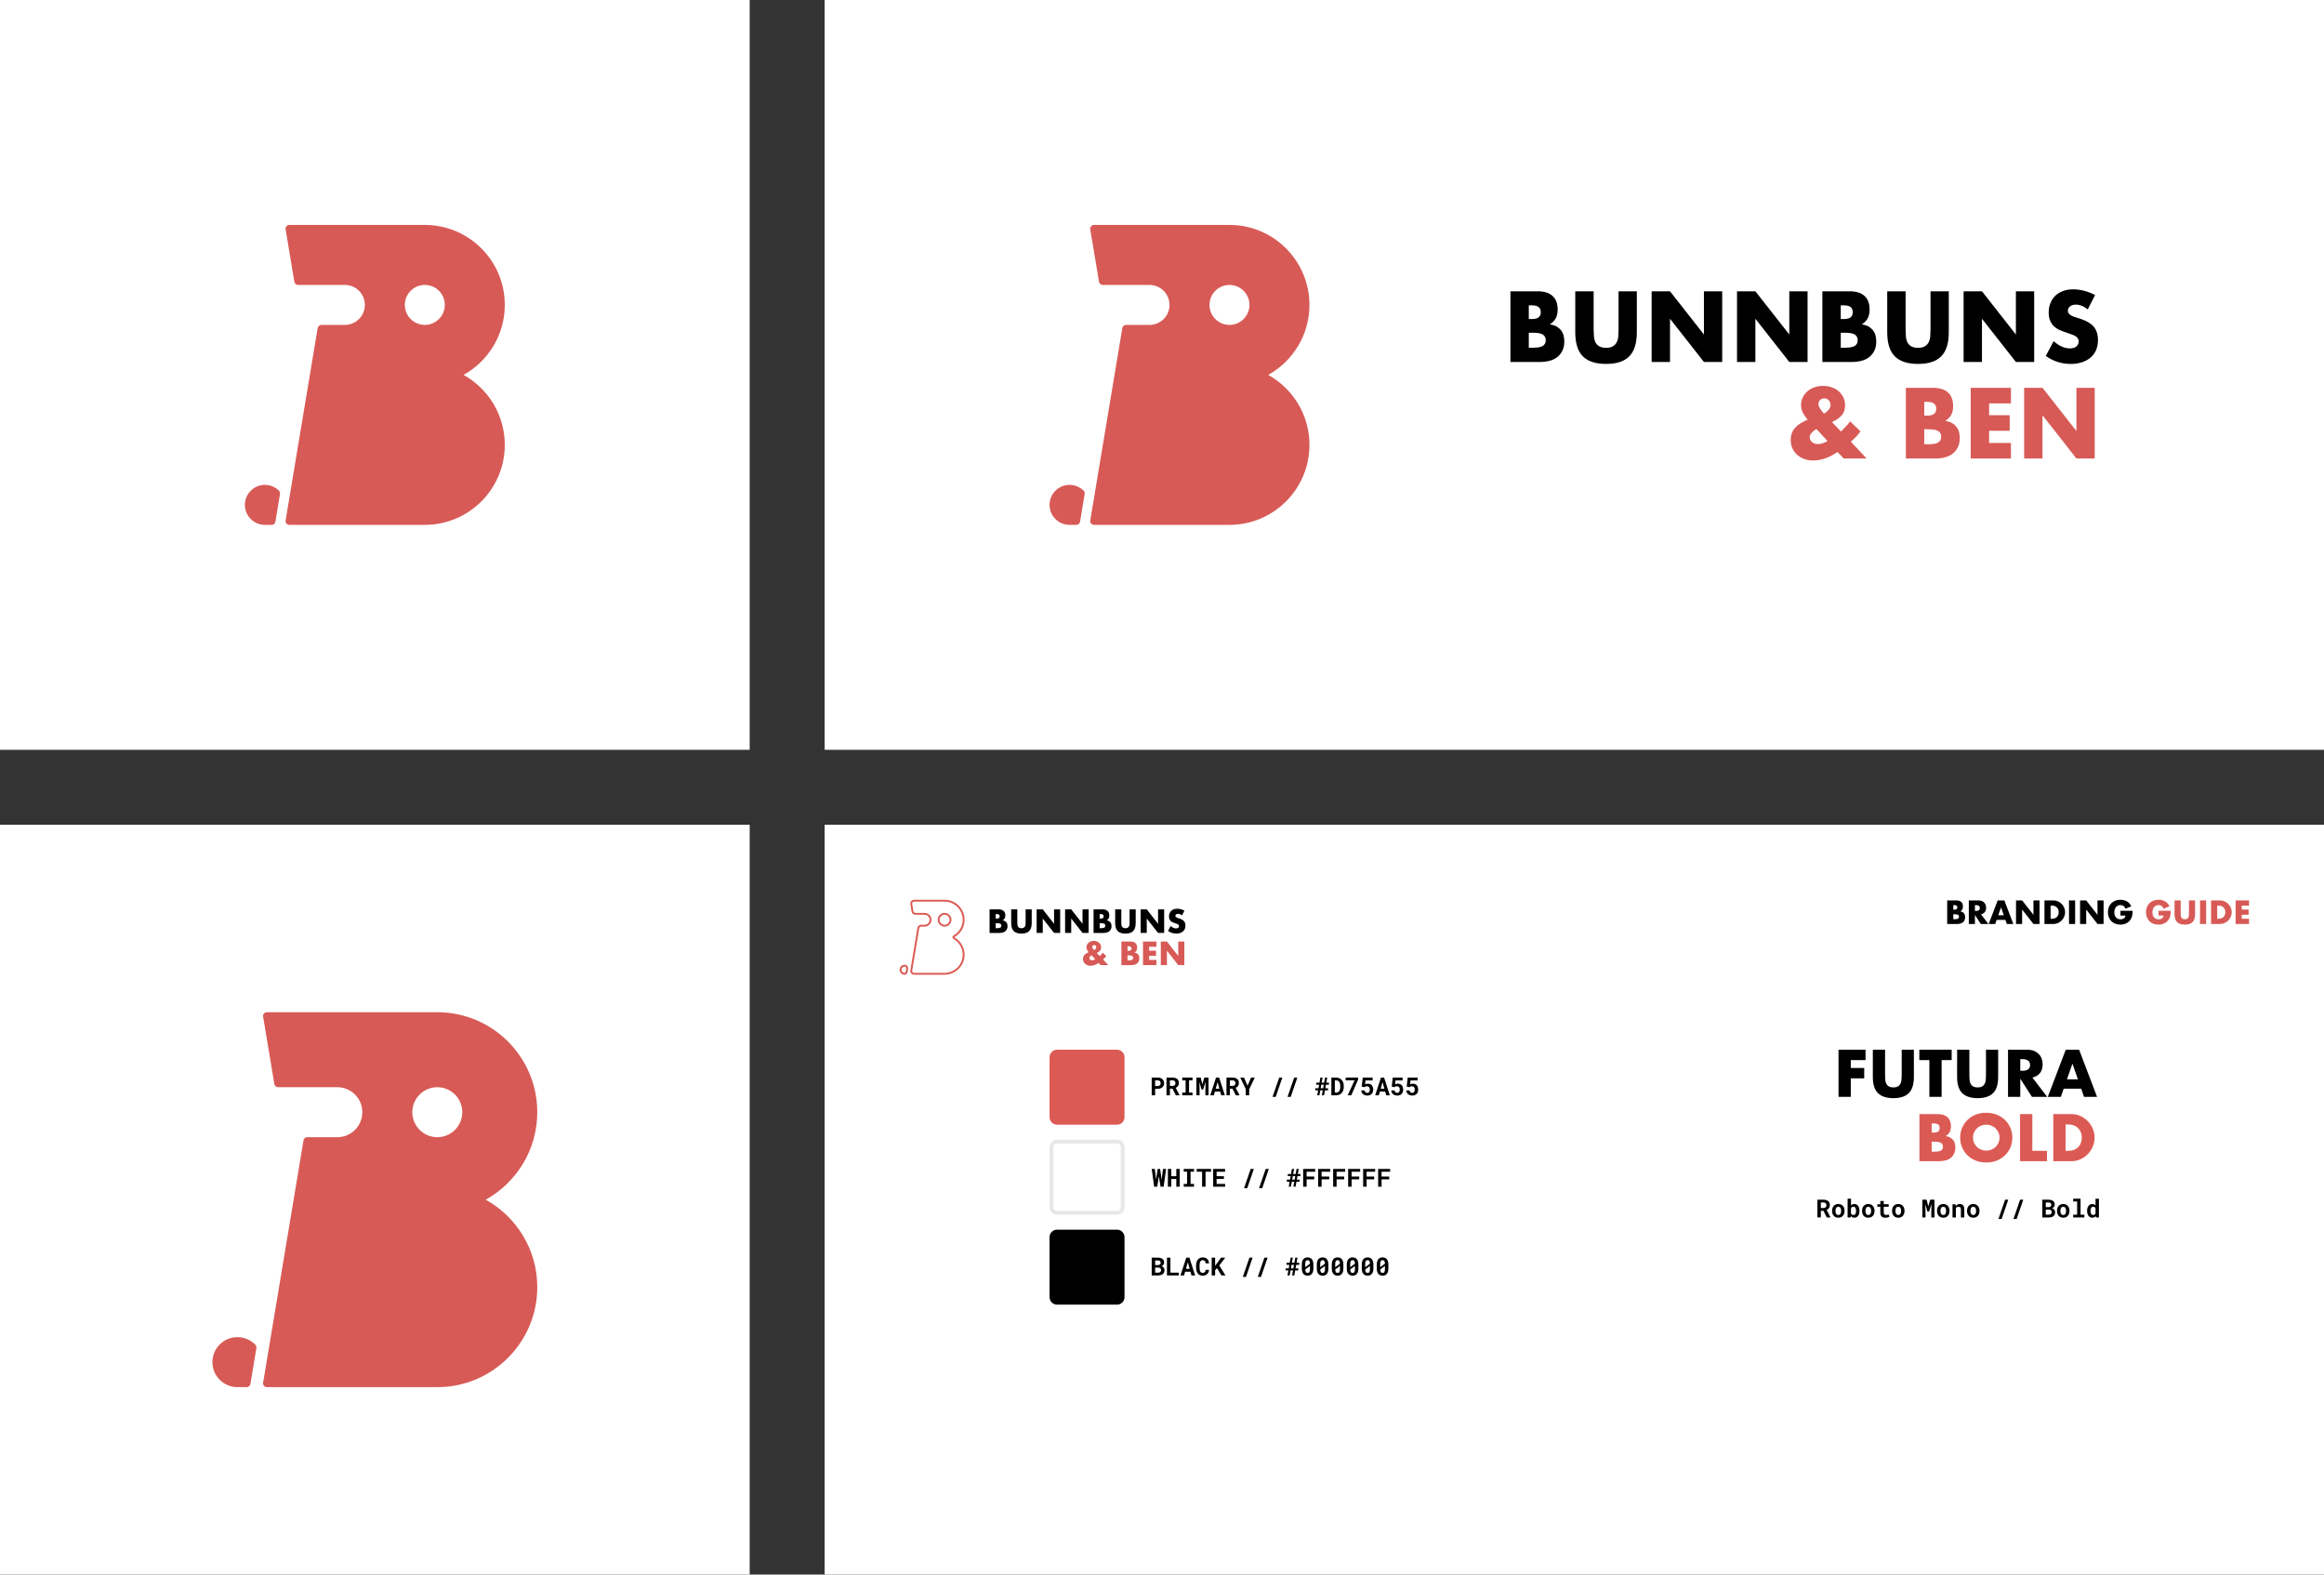 <?xml version="1.0" encoding="UTF-8" standalone="no"?><!DOCTYPE svg PUBLIC "-//W3C//DTD SVG 1.1//EN" "http://www.w3.org/Graphics/SVG/1.1/DTD/svg11.dtd"><svg width="100%" height="100%" viewBox="0 0 3100 2100" version="1.1" xmlns="http://www.w3.org/2000/svg" xmlns:xlink="http://www.w3.org/1999/xlink" xml:space="preserve" xmlns:serif="http://www.serif.com/" style="fill-rule:evenodd;clip-rule:evenodd;stroke-linejoin:round;stroke-miterlimit:2;"><rect x="0" y="0" width="3100" height="2100" fill="#333333" stroke="none"/><rect id="Bunbunns-1" serif:id="Bunbunns 1" x="0" y="0" width="1000" height="1000" style="fill:#fff;"/><g><path d="M397.569,380c-2.444,0 -4.53,-1.767 -4.932,-4.178c-2.216,-13.294 -9.107,-54.641 -11.667,-70c-0.241,-1.45 0.167,-2.932 1.117,-4.054c0.95,-1.121 2.346,-1.768 3.815,-1.768c31.746,0 180.765,0 180.765,0c58.871,0 106.666,47.796 106.666,106.667c0,40.138 -22.218,75.128 -55.019,93.333c32.801,18.205 55.019,53.195 55.019,93.333c0,58.871 -47.795,106.667 -106.666,106.667l-180.765,0c-1.469,0 -2.865,-0.647 -3.815,-1.768c-0.95,-1.122 -1.358,-2.604 -1.117,-4.054c5.974,-35.839 37.666,-225.996 42.778,-256.667c0.402,-2.411 2.488,-4.178 4.932,-4.178c9.428,0 31.32,0 31.32,0l0.172,0c14.639,-0.093 26.495,-12.006 26.495,-26.666c0,-14.718 -11.949,-26.667 -26.667,-26.667l-62.431,0Zm169.098,0c14.717,0 26.666,11.949 26.666,26.667c0,14.717 -11.949,26.666 -26.666,26.666c-14.718,0 -26.667,-11.949 -26.667,-26.666c0,-14.718 11.949,-26.667 26.667,-26.667Z" style="fill:#d75a56;"/><path d="M367.363,695.822c-0.402,2.411 -2.488,4.178 -4.932,4.178l-9.098,0c-14.717,0 -26.666,-11.949 -26.666,-26.667c0,-14.717 11.949,-26.666 26.666,-26.666c7.335,0 13.982,2.967 18.805,7.766c1.131,1.137 1.646,2.749 1.382,4.332c-1.157,7.06 -4.656,28.052 -6.157,37.057Z" style="fill:#d75a56;"/></g><rect id="Bunbunns-2" serif:id="Bunbunns 2" x="1100" y="0" width="2000" height="1000" style="fill:#fff;"/><g><path d="M1470.9,380c-2.444,0 -4.53,-1.767 -4.932,-4.178c-2.215,-13.294 -9.106,-54.641 -11.666,-70c-0.242,-1.45 0.167,-2.932 1.117,-4.054c0.95,-1.121 2.345,-1.768 3.815,-1.768c31.745,0 180.764,0 180.764,0c58.871,0 106.667,47.796 106.667,106.667c0,40.138 -22.218,75.128 -55.02,93.333c32.802,18.205 55.02,53.195 55.02,93.333c0,58.871 -47.796,106.667 -106.667,106.667l-180.764,0c-1.47,0 -2.865,-0.647 -3.815,-1.768c-0.95,-1.122 -1.359,-2.604 -1.117,-4.054c5.973,-35.839 37.666,-225.996 42.777,-256.667c0.402,-2.411 2.488,-4.178 4.932,-4.178c9.428,0 31.32,0 31.32,0l0.173,0c14.638,-0.093 26.494,-12.006 26.494,-26.666c0,-14.718 -11.949,-26.667 -26.667,-26.667l-62.431,0Zm169.098,0c14.718,0 26.667,11.949 26.667,26.667c0,14.717 -11.949,26.666 -26.667,26.666c-14.718,0 -26.667,-11.949 -26.667,-26.666c0,-14.718 11.949,-26.667 26.667,-26.667Z" style="fill:#d75a56;"/><path d="M1440.7,695.822c-0.401,2.411 -2.487,4.178 -4.932,4.178l-9.097,0c-14.718,0 -26.667,-11.949 -26.667,-26.667c0,-14.717 11.949,-26.666 26.667,-26.666c7.334,0 13.982,2.967 18.804,7.766c1.131,1.137 1.646,2.749 1.382,4.332c-1.157,7.06 -4.656,28.052 -6.157,37.057Z" style="fill:#d75a56;"/></g><g transform="matrix(1,0,0,1,364.682,-2214.72)"><g transform="matrix(125,0,0,125,1640.21,2697.47)"><path d="M0.275,-0.152l0.043,0c0.049,0 0.085,-0.006 0.106,-0.019c0.021,-0.013 0.032,-0.033 0.032,-0.061c0,-0.028 -0.011,-0.048 -0.032,-0.061c-0.021,-0.013 -0.057,-0.019 -0.106,-0.019l-0.043,0l0,0.16Zm0,-0.306l0.036,0c0.061,0 0.092,-0.024 0.092,-0.073c0,-0.049 -0.031,-0.073 -0.092,-0.073l-0.036,0l0,0.146Zm-0.196,-0.296l0.292,0c0.069,0 0.122,0.017 0.158,0.05c0.036,0.033 0.054,0.081 0.054,0.144c0,0.038 -0.007,0.069 -0.02,0.094c-0.014,0.025 -0.035,0.047 -0.063,0.064c0.028,0.005 0.052,0.013 0.072,0.024c0.019,0.011 0.035,0.025 0.048,0.041c0.012,0.016 0.021,0.034 0.026,0.054c0.005,0.02 0.008,0.041 0.008,0.064c0,0.035 -0.006,0.067 -0.018,0.094c-0.013,0.027 -0.03,0.05 -0.052,0.069c-0.023,0.019 -0.05,0.033 -0.082,0.042c-0.032,0.009 -0.068,0.014 -0.108,0.014l-0.315,0l0,-0.754Z" style="fill-rule:nonzero;"/></g><g transform="matrix(125,0,0,125,1726.71,2697.47)"><path d="M0.275,-0.754l0,0.41c0,0.022 0.001,0.044 0.003,0.067c0.001,0.023 0.006,0.044 0.014,0.063c0.009,0.019 0.022,0.034 0.04,0.045c0.018,0.012 0.043,0.018 0.076,0.018c0.033,0 0.058,-0.006 0.075,-0.018c0.018,-0.011 0.031,-0.026 0.04,-0.045c0.009,-0.019 0.014,-0.04 0.015,-0.063c0.002,-0.023 0.003,-0.045 0.003,-0.067l0,-0.41l0.195,0l0,0.437c0,0.117 -0.027,0.203 -0.081,0.257c-0.053,0.054 -0.136,0.081 -0.247,0.081c-0.111,0 -0.194,-0.027 -0.248,-0.081c-0.054,-0.054 -0.081,-0.14 -0.081,-0.257l0,-0.437l0.196,0Z" style="fill-rule:nonzero;"/></g><g transform="matrix(125,0,0,125,1828.58,2697.47)"><path d="M0.079,0l0,-0.754l0.196,0l0.362,0.461l0,-0.461l0.195,0l0,0.754l-0.195,0l-0.362,-0.461l0,0.461l-0.196,0Z" style="fill-rule:nonzero;"/></g><g transform="matrix(125,0,0,125,1942.46,2697.47)"><path d="M0.079,0l0,-0.754l0.196,0l0.362,0.461l0,-0.461l0.195,0l0,0.754l-0.195,0l-0.362,-0.461l0,0.461l-0.196,0Z" style="fill-rule:nonzero;"/></g><g transform="matrix(125,0,0,125,2056.33,2697.47)"><path d="M0.275,-0.152l0.043,0c0.049,0 0.085,-0.006 0.106,-0.019c0.021,-0.013 0.032,-0.033 0.032,-0.061c0,-0.028 -0.011,-0.048 -0.032,-0.061c-0.021,-0.013 -0.057,-0.019 -0.106,-0.019l-0.043,0l0,0.16Zm0,-0.306l0.036,0c0.061,0 0.092,-0.024 0.092,-0.073c0,-0.049 -0.031,-0.073 -0.092,-0.073l-0.036,0l0,0.146Zm-0.196,-0.296l0.292,0c0.069,0 0.122,0.017 0.158,0.05c0.036,0.033 0.054,0.081 0.054,0.144c0,0.038 -0.007,0.069 -0.02,0.094c-0.014,0.025 -0.035,0.047 -0.063,0.064c0.028,0.005 0.052,0.013 0.072,0.024c0.019,0.011 0.035,0.025 0.048,0.041c0.012,0.016 0.021,0.034 0.026,0.054c0.005,0.02 0.008,0.041 0.008,0.064c0,0.035 -0.006,0.067 -0.018,0.094c-0.013,0.027 -0.03,0.05 -0.052,0.069c-0.023,0.019 -0.05,0.033 -0.082,0.042c-0.032,0.009 -0.068,0.014 -0.108,0.014l-0.315,0l0,-0.754Z" style="fill-rule:nonzero;"/></g><g transform="matrix(125,0,0,125,2142.83,2697.47)"><path d="M0.275,-0.754l0,0.41c0,0.022 0.001,0.044 0.003,0.067c0.001,0.023 0.006,0.044 0.014,0.063c0.009,0.019 0.022,0.034 0.04,0.045c0.018,0.012 0.043,0.018 0.076,0.018c0.033,0 0.058,-0.006 0.075,-0.018c0.018,-0.011 0.031,-0.026 0.04,-0.045c0.009,-0.019 0.014,-0.04 0.015,-0.063c0.002,-0.023 0.003,-0.045 0.003,-0.067l0,-0.41l0.195,0l0,0.437c0,0.117 -0.027,0.203 -0.081,0.257c-0.053,0.054 -0.136,0.081 -0.247,0.081c-0.111,0 -0.194,-0.027 -0.248,-0.081c-0.054,-0.054 -0.081,-0.14 -0.081,-0.257l0,-0.437l0.196,0Z" style="fill-rule:nonzero;"/></g><g transform="matrix(125,0,0,125,2244.71,2697.47)"><path d="M0.079,0l0,-0.754l0.196,0l0.362,0.461l0,-0.461l0.195,0l0,0.754l-0.195,0l-0.362,-0.461l0,0.461l-0.196,0Z" style="fill-rule:nonzero;"/></g><g transform="matrix(125,0,0,125,2358.58,2697.47)"><path d="M0.493,-0.561c-0.021,-0.017 -0.043,-0.03 -0.064,-0.038c-0.021,-0.009 -0.042,-0.013 -0.062,-0.013c-0.025,0 -0.046,0.006 -0.062,0.018c-0.016,0.012 -0.024,0.028 -0.024,0.047c0,0.013 0.004,0.024 0.012,0.033c0.008,0.009 0.019,0.016 0.032,0.023c0.013,0.006 0.027,0.011 0.044,0.016c0.016,0.005 0.032,0.01 0.048,0.015c0.064,0.021 0.111,0.05 0.141,0.085c0.029,0.036 0.044,0.083 0.044,0.14c0,0.039 -0.006,0.074 -0.019,0.105c-0.013,0.031 -0.032,0.058 -0.057,0.08c-0.025,0.023 -0.056,0.04 -0.092,0.052c-0.037,0.013 -0.078,0.019 -0.124,0.019c-0.095,0 -0.184,-0.028 -0.265,-0.085l0.084,-0.158c0.029,0.026 0.058,0.045 0.087,0.058c0.029,0.013 0.057,0.019 0.085,0.019c0.032,0 0.056,-0.007 0.072,-0.022c0.015,-0.015 0.023,-0.031 0.023,-0.05c0,-0.011 -0.002,-0.021 -0.006,-0.03c-0.004,-0.008 -0.011,-0.016 -0.02,-0.023c-0.009,-0.007 -0.021,-0.013 -0.036,-0.019c-0.015,-0.006 -0.034,-0.013 -0.055,-0.02c-0.025,-0.008 -0.05,-0.017 -0.074,-0.027c-0.025,-0.009 -0.046,-0.022 -0.065,-0.038c-0.019,-0.016 -0.035,-0.036 -0.046,-0.061c-0.012,-0.024 -0.018,-0.055 -0.018,-0.092c0,-0.037 0.006,-0.071 0.019,-0.102c0.012,-0.03 0.029,-0.056 0.052,-0.078c0.022,-0.021 0.049,-0.038 0.082,-0.05c0.032,-0.012 0.068,-0.018 0.108,-0.018c0.037,0 0.076,0.005 0.117,0.015c0.041,0.011 0.08,0.026 0.117,0.046l-0.078,0.153Z" style="fill-rule:nonzero;"/></g><g transform="matrix(125,0,0,125,2018.33,2826.22)"><path d="M0.4,-0.479c0.047,-0.028 0.07,-0.059 0.07,-0.094c0,-0.019 -0.006,-0.035 -0.019,-0.048c-0.012,-0.014 -0.028,-0.021 -0.047,-0.021c-0.018,0 -0.033,0.006 -0.045,0.018c-0.012,0.012 -0.018,0.027 -0.018,0.045c0,0.024 0.02,0.057 0.059,0.1Zm-0.081,0.164c-0.047,0.029 -0.071,0.059 -0.071,0.088c0,0.011 0.002,0.021 0.007,0.03c0.005,0.009 0.011,0.016 0.019,0.023c0.008,0.006 0.017,0.011 0.027,0.015c0.011,0.003 0.022,0.005 0.034,0.005c0.033,0 0.068,-0.011 0.103,-0.033l-0.119,-0.128Zm0.262,0.027c0.04,-0.038 0.073,-0.074 0.098,-0.108l0.111,0.107c-0.011,0.015 -0.024,0.031 -0.038,0.047c-0.015,0.015 -0.031,0.032 -0.05,0.049l-0.015,0.014l0.168,0.179l-0.244,0l-0.066,-0.069c-0.09,0.06 -0.176,0.09 -0.259,0.09c-0.035,0 -0.068,-0.005 -0.097,-0.016c-0.029,-0.011 -0.055,-0.026 -0.076,-0.045c-0.021,-0.019 -0.038,-0.042 -0.05,-0.068c-0.012,-0.027 -0.018,-0.056 -0.018,-0.087c0,-0.028 0.004,-0.053 0.012,-0.074c0.007,-0.022 0.02,-0.043 0.039,-0.063c0.014,-0.015 0.03,-0.028 0.047,-0.039c0.017,-0.011 0.037,-0.023 0.062,-0.034l0.021,-0.01l-0.013,-0.015c-0.039,-0.049 -0.058,-0.095 -0.058,-0.139c0,-0.029 0.006,-0.057 0.018,-0.082c0.012,-0.025 0.029,-0.047 0.05,-0.066c0.021,-0.018 0.045,-0.032 0.074,-0.042c0.029,-0.011 0.06,-0.016 0.093,-0.016c0.034,0 0.065,0.005 0.094,0.016c0.029,0.01 0.054,0.024 0.075,0.043c0.021,0.019 0.037,0.041 0.049,0.066c0.011,0.025 0.017,0.052 0.017,0.081c0,0.02 -0.002,0.038 -0.007,0.055c-0.005,0.016 -0.012,0.031 -0.023,0.046c-0.011,0.014 -0.026,0.028 -0.043,0.041c-0.018,0.013 -0.04,0.026 -0.066,0.039l0.095,0.1Z" style="fill:#d75a56;fill-rule:nonzero;"/></g><g transform="matrix(125,0,0,125,2167.71,2826.22)"><path d="M0.275,-0.152l0.043,0c0.049,0 0.085,-0.006 0.106,-0.019c0.021,-0.013 0.032,-0.033 0.032,-0.061c0,-0.028 -0.011,-0.048 -0.032,-0.061c-0.021,-0.013 -0.057,-0.019 -0.106,-0.019l-0.043,0l0,0.16Zm0,-0.306l0.036,0c0.061,0 0.092,-0.024 0.092,-0.073c0,-0.049 -0.031,-0.073 -0.092,-0.073l-0.036,0l0,0.146Zm-0.196,-0.296l0.292,0c0.069,0 0.122,0.017 0.158,0.05c0.036,0.033 0.054,0.081 0.054,0.144c0,0.038 -0.007,0.069 -0.02,0.094c-0.014,0.025 -0.035,0.047 -0.063,0.064c0.028,0.005 0.052,0.013 0.072,0.024c0.019,0.011 0.035,0.025 0.048,0.041c0.012,0.016 0.021,0.034 0.026,0.054c0.005,0.02 0.008,0.041 0.008,0.064c0,0.035 -0.006,0.067 -0.018,0.094c-0.013,0.027 -0.03,0.05 -0.052,0.069c-0.023,0.019 -0.05,0.033 -0.082,0.042c-0.032,0.009 -0.068,0.014 -0.108,0.014l-0.315,0l0,-0.754Z" style="fill:#d75a56;fill-rule:nonzero;"/></g><g transform="matrix(125,0,0,125,2254.21,2826.22)"><path d="M0.508,-0.588l-0.233,0l0,0.126l0.22,0l0,0.166l-0.22,0l0,0.13l0.233,0l0,0.166l-0.429,0l0,-0.754l0.429,0l0,0.166Z" style="fill:#d75a56;fill-rule:nonzero;"/></g><g transform="matrix(125,0,0,125,2325.46,2826.22)"><path d="M0.079,0l0,-0.754l0.196,0l0.362,0.461l0,-0.461l0.195,0l0,0.754l-0.195,0l-0.362,-0.461l0,0.461l-0.196,0Z" style="fill:#d75a56;fill-rule:nonzero;"/></g></g><rect id="Bunbunns-3" serif:id="Bunbunns 3" x="0" y="1100" width="1000" height="1000" style="fill:#fff;"/><g><path d="M370.902,1450c-2.444,0 -4.53,-1.767 -4.932,-4.178c-2.628,-15.772 -11.954,-71.724 -15,-90c-0.241,-1.45 0.167,-2.932 1.117,-4.054c0.95,-1.121 2.346,-1.768 3.815,-1.768c36.272,0 227.431,0 227.431,0c73.589,0 133.334,59.745 133.334,133.333c0,50.173 -27.773,93.91 -68.775,116.667c41.002,22.757 68.775,66.494 68.775,116.667c0,73.588 -59.745,133.333 -133.334,133.333l-227.431,0c-1.469,0 -2.865,-0.647 -3.815,-1.768c-0.95,-1.122 -1.358,-2.604 -1.117,-4.054c6.867,-41.198 48.02,-288.12 53.889,-323.333c0.402,-2.411 2.488,-4.178 4.932,-4.178c11.105,0 40.209,0 40.209,0l0.215,-0.001c18.298,-0.116 33.118,-15.007 33.118,-33.333c0,-18.397 -14.936,-33.333 -33.333,-33.333l-79.098,0Zm212.431,0c18.398,0 33.334,14.936 33.334,33.333c0,18.398 -14.936,33.334 -33.334,33.334c-18.397,0 -33.333,-14.936 -33.333,-33.334c0,-18.397 14.936,-33.333 33.333,-33.333Z" style="fill:#d75a56;"/><path d="M334.03,1845.82c-0.402,2.411 -2.488,4.178 -4.932,4.178c-4.938,0 -12.431,0 -12.431,0c-18.398,0 -33.334,-14.936 -33.334,-33.333c0,-18.398 14.936,-33.334 33.334,-33.334c9.446,0 17.98,3.938 24.047,10.259c1.074,1.134 1.554,2.707 1.297,4.247c-1.384,8.402 -6.175,37.147 -7.981,47.983Z" style="fill:#d75a56;"/></g><rect id="Bunbunns-4" serif:id="Bunbunns 4" x="1100" y="1100" width="2000" height="1000" style="fill:#fff;"/><g><path d="M1220.9,1220c-2.444,0 -4.53,-1.767 -4.932,-4.178c-0.483,-2.898 -1.133,-6.798 -1.666,-10c-0.242,-1.45 0.167,-2.932 1.117,-4.054c0.95,-1.121 2.345,-1.768 3.815,-1.768c12.553,0 40.764,0 40.764,0c14.718,0 26.667,11.949 26.667,26.667c0,10.034 -5.555,18.782 -13.755,23.333c8.2,4.551 13.755,13.299 13.755,23.333c0,14.718 -11.949,26.667 -26.667,26.667l-40.764,0c-1.47,0 -2.865,-0.647 -3.815,-1.768c-0.95,-1.122 -1.359,-2.604 -1.117,-4.054c2.202,-13.211 7.533,-45.199 9.444,-56.667c0.402,-2.411 2.488,-4.178 4.932,-4.178l4.696,0c3.66,-0.023 6.624,-3.001 6.624,-6.666c0,-3.68 -2.987,-6.667 -6.667,-6.667l-12.431,0Zm0,-2.5c-1.222,0 -2.265,-0.884 -2.466,-2.089c-0.483,-2.898 -1.133,-6.798 -1.666,-10c-0.121,-0.725 0.083,-1.466 0.558,-2.027c0.475,-0.561 1.173,-0.884 1.908,-0.884c12.553,0 40.764,0 40.764,0c13.338,0 24.167,10.829 24.167,24.167c0,9.094 -5.036,17.022 -12.468,21.147c-0.795,0.441 -1.287,1.278 -1.287,2.186c0,0.908 0.492,1.745 1.287,2.186c7.432,4.125 12.468,12.053 12.468,21.147c0,13.338 -10.829,24.167 -24.167,24.167c0,0 -28.211,0 -40.764,0c-0.735,0 -1.433,-0.323 -1.908,-0.884c-0.475,-0.561 -0.679,-1.302 -0.558,-2.027c2.201,-13.211 7.533,-45.199 9.444,-56.667c0.201,-1.205 1.244,-2.089 2.466,-2.089l4.712,0c5.032,-0.032 9.108,-4.127 9.108,-9.166c0,-5.06 -4.107,-9.167 -9.167,-9.167l-12.431,0Zm39.098,0c-5.059,0 -9.167,4.107 -9.167,9.167c0,5.059 4.108,9.166 9.167,9.166c5.059,0 9.167,-4.107 9.167,-9.166c0,-5.06 -4.108,-9.167 -9.167,-9.167Zm0,2.5c3.679,0 6.667,2.987 6.667,6.667c0,3.679 -2.988,6.666 -6.667,6.666c-3.679,0 -6.667,-2.987 -6.667,-6.666c0,-3.68 2.988,-6.667 6.667,-6.667Z" style="fill:#dc5a54;"/><path d="M1210.55,1296.71c-0.316,1.897 -1.958,3.287 -3.881,3.287c0,0 0,0 0,0c-3.68,0 -6.667,-2.987 -6.667,-6.667c0,-3.679 2.987,-6.666 6.667,-6.666c0,0 0,0 0.001,0c1.383,0 2.696,0.609 3.59,1.664c0.894,1.056 1.278,2.451 1.051,3.815c-0.237,1.422 -0.519,3.116 -0.761,4.567Zm-2.466,-0.411c-0.115,0.691 -0.714,1.198 -1.415,1.198c0,0 0,0 0,0c-2.3,0 -4.167,-1.867 -4.167,-4.167c0,-2.299 1.867,-4.166 4.167,-4.166c0,0 0,0 0,0c0.649,0 1.264,0.285 1.683,0.78c0.419,0.495 0.6,1.149 0.493,1.788l-0.761,4.567Z" style="fill:#dc5a54;"/></g><g transform="matrix(1,0,0,1,-856.251,-1453.22)"><g transform="matrix(41.667,0,0,41.667,2172.96,2697.47)"><path d="M0.275,-0.152l0.043,0c0.049,0 0.085,-0.006 0.106,-0.019c0.021,-0.013 0.032,-0.033 0.032,-0.061c0,-0.028 -0.011,-0.048 -0.032,-0.061c-0.021,-0.013 -0.057,-0.019 -0.106,-0.019l-0.043,0l0,0.16Zm0,-0.306l0.036,0c0.061,0 0.092,-0.024 0.092,-0.073c0,-0.049 -0.031,-0.073 -0.092,-0.073l-0.036,0l0,0.146Zm-0.196,-0.296l0.292,0c0.069,0 0.122,0.017 0.158,0.05c0.036,0.033 0.054,0.081 0.054,0.144c0,0.038 -0.007,0.069 -0.02,0.094c-0.014,0.025 -0.035,0.047 -0.063,0.064c0.028,0.005 0.052,0.013 0.072,0.024c0.019,0.011 0.035,0.025 0.048,0.041c0.012,0.016 0.021,0.034 0.026,0.054c0.005,0.02 0.008,0.041 0.008,0.064c0,0.035 -0.006,0.067 -0.018,0.094c-0.013,0.027 -0.03,0.05 -0.052,0.069c-0.023,0.019 -0.05,0.033 -0.082,0.042c-0.032,0.009 -0.068,0.014 -0.108,0.014l-0.315,0l0,-0.754Z" style="fill-rule:nonzero;"/></g><g transform="matrix(41.667,0,0,41.667,2201.79,2697.47)"><path d="M0.275,-0.754l0,0.41c0,0.022 0.001,0.044 0.003,0.067c0.001,0.023 0.006,0.044 0.014,0.063c0.009,0.019 0.022,0.034 0.04,0.045c0.018,0.012 0.043,0.018 0.076,0.018c0.033,0 0.058,-0.006 0.075,-0.018c0.018,-0.011 0.031,-0.026 0.04,-0.045c0.009,-0.019 0.014,-0.04 0.015,-0.063c0.002,-0.023 0.003,-0.045 0.003,-0.067l0,-0.41l0.195,0l0,0.437c0,0.117 -0.027,0.203 -0.081,0.257c-0.053,0.054 -0.136,0.081 -0.247,0.081c-0.111,0 -0.194,-0.027 -0.248,-0.081c-0.054,-0.054 -0.081,-0.14 -0.081,-0.257l0,-0.437l0.196,0Z" style="fill-rule:nonzero;"/></g><g transform="matrix(41.667,0,0,41.667,2235.75,2697.47)"><path d="M0.079,0l0,-0.754l0.196,0l0.362,0.461l0,-0.461l0.195,0l0,0.754l-0.195,0l-0.362,-0.461l0,0.461l-0.196,0Z" style="fill-rule:nonzero;"/></g><g transform="matrix(41.667,0,0,41.667,2273.71,2697.47)"><path d="M0.079,0l0,-0.754l0.196,0l0.362,0.461l0,-0.461l0.195,0l0,0.754l-0.195,0l-0.362,-0.461l0,0.461l-0.196,0Z" style="fill-rule:nonzero;"/></g><g transform="matrix(41.667,0,0,41.667,2311.67,2697.47)"><path d="M0.275,-0.152l0.043,0c0.049,0 0.085,-0.006 0.106,-0.019c0.021,-0.013 0.032,-0.033 0.032,-0.061c0,-0.028 -0.011,-0.048 -0.032,-0.061c-0.021,-0.013 -0.057,-0.019 -0.106,-0.019l-0.043,0l0,0.16Zm0,-0.306l0.036,0c0.061,0 0.092,-0.024 0.092,-0.073c0,-0.049 -0.031,-0.073 -0.092,-0.073l-0.036,0l0,0.146Zm-0.196,-0.296l0.292,0c0.069,0 0.122,0.017 0.158,0.05c0.036,0.033 0.054,0.081 0.054,0.144c0,0.038 -0.007,0.069 -0.02,0.094c-0.014,0.025 -0.035,0.047 -0.063,0.064c0.028,0.005 0.052,0.013 0.072,0.024c0.019,0.011 0.035,0.025 0.048,0.041c0.012,0.016 0.021,0.034 0.026,0.054c0.005,0.02 0.008,0.041 0.008,0.064c0,0.035 -0.006,0.067 -0.018,0.094c-0.013,0.027 -0.03,0.05 -0.052,0.069c-0.023,0.019 -0.05,0.033 -0.082,0.042c-0.032,0.009 -0.068,0.014 -0.108,0.014l-0.315,0l0,-0.754Z" style="fill-rule:nonzero;"/></g><g transform="matrix(41.667,0,0,41.667,2340.5,2697.47)"><path d="M0.275,-0.754l0,0.41c0,0.022 0.001,0.044 0.003,0.067c0.001,0.023 0.006,0.044 0.014,0.063c0.009,0.019 0.022,0.034 0.04,0.045c0.018,0.012 0.043,0.018 0.076,0.018c0.033,0 0.058,-0.006 0.075,-0.018c0.018,-0.011 0.031,-0.026 0.04,-0.045c0.009,-0.019 0.014,-0.04 0.015,-0.063c0.002,-0.023 0.003,-0.045 0.003,-0.067l0,-0.41l0.195,0l0,0.437c0,0.117 -0.027,0.203 -0.081,0.257c-0.053,0.054 -0.136,0.081 -0.247,0.081c-0.111,0 -0.194,-0.027 -0.248,-0.081c-0.054,-0.054 -0.081,-0.14 -0.081,-0.257l0,-0.437l0.196,0Z" style="fill-rule:nonzero;"/></g><g transform="matrix(41.667,0,0,41.667,2374.46,2697.47)"><path d="M0.079,0l0,-0.754l0.196,0l0.362,0.461l0,-0.461l0.195,0l0,0.754l-0.195,0l-0.362,-0.461l0,0.461l-0.196,0Z" style="fill-rule:nonzero;"/></g><g transform="matrix(41.667,0,0,41.667,2412.42,2697.47)"><path d="M0.493,-0.561c-0.021,-0.017 -0.043,-0.03 -0.064,-0.038c-0.021,-0.009 -0.042,-0.013 -0.062,-0.013c-0.025,0 -0.046,0.006 -0.062,0.018c-0.016,0.012 -0.024,0.028 -0.024,0.047c0,0.013 0.004,0.024 0.012,0.033c0.008,0.009 0.019,0.016 0.032,0.023c0.013,0.006 0.027,0.011 0.044,0.016c0.016,0.005 0.032,0.01 0.048,0.015c0.064,0.021 0.111,0.05 0.141,0.085c0.029,0.036 0.044,0.083 0.044,0.14c0,0.039 -0.006,0.074 -0.019,0.105c-0.013,0.031 -0.032,0.058 -0.057,0.08c-0.025,0.023 -0.056,0.04 -0.092,0.052c-0.037,0.013 -0.078,0.019 -0.124,0.019c-0.095,0 -0.184,-0.028 -0.265,-0.085l0.084,-0.158c0.029,0.026 0.058,0.045 0.087,0.058c0.029,0.013 0.057,0.019 0.085,0.019c0.032,0 0.056,-0.007 0.072,-0.022c0.015,-0.015 0.023,-0.031 0.023,-0.05c0,-0.011 -0.002,-0.021 -0.006,-0.03c-0.004,-0.008 -0.011,-0.016 -0.02,-0.023c-0.009,-0.007 -0.021,-0.013 -0.036,-0.019c-0.015,-0.006 -0.034,-0.013 -0.055,-0.02c-0.025,-0.008 -0.05,-0.017 -0.074,-0.027c-0.025,-0.009 -0.046,-0.022 -0.065,-0.038c-0.019,-0.016 -0.035,-0.036 -0.046,-0.061c-0.012,-0.024 -0.018,-0.055 -0.018,-0.092c0,-0.037 0.006,-0.071 0.019,-0.102c0.012,-0.03 0.029,-0.056 0.052,-0.078c0.022,-0.021 0.049,-0.038 0.082,-0.05c0.032,-0.012 0.068,-0.018 0.108,-0.018c0.037,0 0.076,0.005 0.117,0.015c0.041,0.011 0.08,0.026 0.117,0.046l-0.078,0.153Z" style="fill-rule:nonzero;"/></g><g transform="matrix(41.667,0,0,41.667,2299,2740.38)"><path d="M0.4,-0.479c0.047,-0.028 0.07,-0.059 0.07,-0.094c0,-0.019 -0.006,-0.035 -0.019,-0.048c-0.012,-0.014 -0.028,-0.021 -0.047,-0.021c-0.018,0 -0.033,0.006 -0.045,0.018c-0.012,0.012 -0.018,0.027 -0.018,0.045c0,0.024 0.02,0.057 0.059,0.1Zm-0.081,0.164c-0.047,0.029 -0.071,0.059 -0.071,0.088c0,0.011 0.002,0.021 0.007,0.03c0.005,0.009 0.011,0.016 0.019,0.023c0.008,0.006 0.017,0.011 0.027,0.015c0.011,0.003 0.022,0.005 0.034,0.005c0.033,0 0.068,-0.011 0.103,-0.033l-0.119,-0.128Zm0.262,0.027c0.04,-0.038 0.073,-0.074 0.098,-0.108l0.111,0.107c-0.011,0.015 -0.024,0.031 -0.038,0.047c-0.015,0.015 -0.031,0.032 -0.05,0.049l-0.015,0.014l0.168,0.179l-0.244,0l-0.066,-0.069c-0.09,0.06 -0.176,0.09 -0.259,0.09c-0.035,0 -0.068,-0.005 -0.097,-0.016c-0.029,-0.011 -0.055,-0.026 -0.076,-0.045c-0.021,-0.019 -0.038,-0.042 -0.05,-0.068c-0.012,-0.027 -0.018,-0.056 -0.018,-0.087c0,-0.028 0.004,-0.053 0.012,-0.074c0.007,-0.022 0.02,-0.043 0.039,-0.063c0.014,-0.015 0.03,-0.028 0.047,-0.039c0.017,-0.011 0.037,-0.023 0.062,-0.034l0.021,-0.01l-0.013,-0.015c-0.039,-0.049 -0.058,-0.095 -0.058,-0.139c0,-0.029 0.006,-0.057 0.018,-0.082c0.012,-0.025 0.029,-0.047 0.05,-0.066c0.021,-0.018 0.045,-0.032 0.074,-0.042c0.029,-0.011 0.06,-0.016 0.093,-0.016c0.034,0 0.065,0.005 0.094,0.016c0.029,0.01 0.054,0.024 0.075,0.043c0.021,0.019 0.037,0.041 0.049,0.066c0.011,0.025 0.017,0.052 0.017,0.081c0,0.02 -0.002,0.038 -0.007,0.055c-0.005,0.016 -0.012,0.031 -0.023,0.046c-0.011,0.014 -0.026,0.028 -0.043,0.041c-0.018,0.013 -0.04,0.026 -0.066,0.039l0.095,0.1Z" style="fill:#d75a56;fill-rule:nonzero;"/></g><g transform="matrix(41.667,0,0,41.667,2348.79,2740.38)"><path d="M0.275,-0.152l0.043,0c0.049,0 0.085,-0.006 0.106,-0.019c0.021,-0.013 0.032,-0.033 0.032,-0.061c0,-0.028 -0.011,-0.048 -0.032,-0.061c-0.021,-0.013 -0.057,-0.019 -0.106,-0.019l-0.043,0l0,0.16Zm0,-0.306l0.036,0c0.061,0 0.092,-0.024 0.092,-0.073c0,-0.049 -0.031,-0.073 -0.092,-0.073l-0.036,0l0,0.146Zm-0.196,-0.296l0.292,0c0.069,0 0.122,0.017 0.158,0.05c0.036,0.033 0.054,0.081 0.054,0.144c0,0.038 -0.007,0.069 -0.02,0.094c-0.014,0.025 -0.035,0.047 -0.063,0.064c0.028,0.005 0.052,0.013 0.072,0.024c0.019,0.011 0.035,0.025 0.048,0.041c0.012,0.016 0.021,0.034 0.026,0.054c0.005,0.02 0.008,0.041 0.008,0.064c0,0.035 -0.006,0.067 -0.018,0.094c-0.013,0.027 -0.03,0.05 -0.052,0.069c-0.023,0.019 -0.05,0.033 -0.082,0.042c-0.032,0.009 -0.068,0.014 -0.108,0.014l-0.315,0l0,-0.754Z" style="fill:#d75a56;fill-rule:nonzero;"/></g><g transform="matrix(41.667,0,0,41.667,2377.63,2740.38)"><path d="M0.508,-0.588l-0.233,0l0,0.126l0.22,0l0,0.166l-0.22,0l0,0.13l0.233,0l0,0.166l-0.429,0l0,-0.754l0.429,0l0,0.166Z" style="fill:#d75a56;fill-rule:nonzero;"/></g><g transform="matrix(41.667,0,0,41.667,2401.38,2740.38)"><path d="M0.079,0l0,-0.754l0.196,0l0.362,0.461l0,-0.461l0.195,0l0,0.754l-0.195,0l-0.362,-0.461l0,0.461l-0.196,0Z" style="fill:#d75a56;fill-rule:nonzero;"/></g></g><g transform="matrix(1,0,0,1,563.249,-1465.18)"><g transform="matrix(41.667,0,0,41.667,2030.83,2697.47)"><path d="M0.275,-0.152l0.043,0c0.049,0 0.085,-0.006 0.106,-0.019c0.021,-0.013 0.032,-0.033 0.032,-0.061c0,-0.028 -0.011,-0.048 -0.032,-0.061c-0.021,-0.013 -0.057,-0.019 -0.106,-0.019l-0.043,0l0,0.16Zm0,-0.306l0.036,0c0.061,0 0.092,-0.024 0.092,-0.073c0,-0.049 -0.031,-0.073 -0.092,-0.073l-0.036,0l0,0.146Zm-0.196,-0.296l0.292,0c0.069,0 0.122,0.017 0.158,0.05c0.036,0.033 0.054,0.081 0.054,0.144c0,0.038 -0.007,0.069 -0.02,0.094c-0.014,0.025 -0.035,0.047 -0.063,0.064c0.028,0.005 0.052,0.013 0.072,0.024c0.019,0.011 0.035,0.025 0.048,0.041c0.012,0.016 0.021,0.034 0.026,0.054c0.005,0.02 0.008,0.041 0.008,0.064c0,0.035 -0.006,0.067 -0.018,0.094c-0.013,0.027 -0.03,0.05 -0.052,0.069c-0.023,0.019 -0.05,0.033 -0.082,0.042c-0.032,0.009 -0.068,0.014 -0.108,0.014l-0.315,0l0,-0.754Z" style="fill-rule:nonzero;"/></g><g transform="matrix(41.667,0,0,41.667,2059.67,2697.47)"><path d="M0.275,-0.417l0.037,0c0.039,0 0.068,-0.008 0.089,-0.024c0.021,-0.016 0.031,-0.039 0.031,-0.069c0,-0.03 -0.01,-0.053 -0.031,-0.069c-0.021,-0.016 -0.05,-0.024 -0.089,-0.024l-0.037,0l0,0.186Zm0.431,0.417l-0.244,0l-0.187,-0.29l0,0.29l-0.196,0l0,-0.754l0.305,0c0.042,0 0.079,0.006 0.11,0.018c0.031,0.013 0.057,0.03 0.077,0.051c0.021,0.021 0.036,0.046 0.046,0.074c0.011,0.028 0.016,0.058 0.016,0.09c0,0.057 -0.014,0.104 -0.042,0.14c-0.027,0.035 -0.068,0.059 -0.122,0.072l0.237,0.309Z" style="fill-rule:nonzero;"/></g><g transform="matrix(41.667,0,0,41.667,2089.21,2697.47)"><path d="M0.489,-0.28l-0.088,-0.251l-0.088,0.251l0.176,0Zm0.052,0.149l-0.28,0l-0.045,0.131l-0.209,0l0.287,-0.754l0.214,0l0.287,0.754l-0.209,0l-0.045,-0.131Z" style="fill-rule:nonzero;"/></g><g transform="matrix(41.667,0,0,41.667,2122.63,2697.47)"><path d="M0.079,0l0,-0.754l0.196,0l0.362,0.461l0,-0.461l0.195,0l0,0.754l-0.195,0l-0.362,-0.461l0,0.461l-0.196,0Z" style="fill-rule:nonzero;"/></g><g transform="matrix(41.667,0,0,41.667,2160.58,2697.47)"><path d="M0.275,-0.166l0.045,0c0.034,0 0.064,-0.005 0.091,-0.016c0.027,-0.011 0.049,-0.025 0.068,-0.044c0.018,-0.019 0.032,-0.041 0.041,-0.067c0.01,-0.025 0.015,-0.053 0.015,-0.084c0,-0.03 -0.005,-0.058 -0.015,-0.084c-0.01,-0.026 -0.024,-0.048 -0.042,-0.067c-0.019,-0.019 -0.041,-0.033 -0.068,-0.044c-0.027,-0.011 -0.057,-0.016 -0.09,-0.016l-0.045,0l0,0.422Zm-0.196,-0.588l0.29,0c0.051,0 0.099,0.01 0.144,0.031c0.045,0.021 0.085,0.048 0.118,0.083c0.034,0.034 0.061,0.074 0.08,0.12c0.019,0.045 0.029,0.093 0.029,0.143c0,0.049 -0.01,0.097 -0.029,0.142c-0.019,0.046 -0.045,0.086 -0.079,0.121c-0.033,0.035 -0.073,0.062 -0.118,0.083c-0.045,0.021 -0.093,0.031 -0.145,0.031l-0.29,0l0,-0.754Z" style="fill-rule:nonzero;"/></g><g transform="matrix(41.667,0,0,41.667,2193.33,2697.47)"><rect x="0.079" y="-0.754" width="0.196" height="0.754" style="fill-rule:nonzero;"/></g><g transform="matrix(41.667,0,0,41.667,2208.08,2697.47)"><path d="M0.079,0l0,-0.754l0.196,0l0.362,0.461l0,-0.461l0.195,0l0,0.754l-0.195,0l-0.362,-0.461l0,0.461l-0.196,0Z" style="fill-rule:nonzero;"/></g><g transform="matrix(41.667,0,0,41.667,2246.63,2697.47)"><path d="M0.446,-0.422l0.389,0c0,0.04 -0.002,0.076 -0.005,0.109c-0.003,0.033 -0.01,0.063 -0.02,0.091c-0.014,0.039 -0.033,0.074 -0.057,0.105c-0.024,0.03 -0.052,0.055 -0.084,0.076c-0.033,0.02 -0.068,0.035 -0.107,0.046c-0.039,0.011 -0.079,0.016 -0.122,0.016c-0.059,0 -0.112,-0.01 -0.16,-0.029c-0.049,-0.019 -0.09,-0.046 -0.125,-0.081c-0.035,-0.036 -0.062,-0.078 -0.081,-0.127c-0.019,-0.048 -0.029,-0.103 -0.029,-0.162c0,-0.059 0.01,-0.112 0.029,-0.161c0.019,-0.049 0.046,-0.091 0.081,-0.126c0.035,-0.035 0.077,-0.062 0.126,-0.081c0.049,-0.019 0.104,-0.029 0.165,-0.029c0.079,0 0.148,0.017 0.207,0.051c0.059,0.034 0.106,0.087 0.141,0.158l-0.186,0.077c-0.017,-0.041 -0.04,-0.071 -0.068,-0.089c-0.027,-0.018 -0.059,-0.027 -0.094,-0.027c-0.029,0 -0.056,0.005 -0.08,0.016c-0.024,0.011 -0.045,0.027 -0.062,0.047c-0.017,0.021 -0.03,0.045 -0.04,0.074c-0.009,0.029 -0.014,0.061 -0.014,0.096c0,0.032 0.004,0.062 0.012,0.089c0.009,0.027 0.021,0.051 0.038,0.071c0.017,0.02 0.037,0.035 0.062,0.046c0.025,0.011 0.053,0.017 0.086,0.017c0.019,0 0.038,-0.002 0.056,-0.007c0.018,-0.004 0.034,-0.011 0.048,-0.021c0.015,-0.009 0.027,-0.022 0.036,-0.037c0.009,-0.015 0.016,-0.034 0.019,-0.056l-0.161,0l0,-0.152Z" style="fill-rule:nonzero;"/></g><g transform="matrix(41.667,0,0,41.667,2297.46,2697.47)"><path d="M0.446,-0.422l0.389,0c0,0.04 -0.002,0.076 -0.005,0.109c-0.003,0.033 -0.01,0.063 -0.02,0.091c-0.014,0.039 -0.033,0.074 -0.057,0.105c-0.024,0.03 -0.052,0.055 -0.084,0.076c-0.033,0.02 -0.068,0.035 -0.107,0.046c-0.039,0.011 -0.079,0.016 -0.122,0.016c-0.059,0 -0.112,-0.01 -0.16,-0.029c-0.049,-0.019 -0.09,-0.046 -0.125,-0.081c-0.035,-0.036 -0.062,-0.078 -0.081,-0.127c-0.019,-0.048 -0.029,-0.103 -0.029,-0.162c0,-0.059 0.01,-0.112 0.029,-0.161c0.019,-0.049 0.046,-0.091 0.081,-0.126c0.035,-0.035 0.077,-0.062 0.126,-0.081c0.049,-0.019 0.104,-0.029 0.165,-0.029c0.079,0 0.148,0.017 0.207,0.051c0.059,0.034 0.106,0.087 0.141,0.158l-0.186,0.077c-0.017,-0.041 -0.04,-0.071 -0.068,-0.089c-0.027,-0.018 -0.059,-0.027 -0.094,-0.027c-0.029,0 -0.056,0.005 -0.08,0.016c-0.024,0.011 -0.045,0.027 -0.062,0.047c-0.017,0.021 -0.03,0.045 -0.04,0.074c-0.009,0.029 -0.014,0.061 -0.014,0.096c0,0.032 0.004,0.062 0.012,0.089c0.009,0.027 0.021,0.051 0.038,0.071c0.017,0.02 0.037,0.035 0.062,0.046c0.025,0.011 0.053,0.017 0.086,0.017c0.019,0 0.038,-0.002 0.056,-0.007c0.018,-0.004 0.034,-0.011 0.048,-0.021c0.015,-0.009 0.027,-0.022 0.036,-0.037c0.009,-0.015 0.016,-0.034 0.019,-0.056l-0.161,0l0,-0.152Z" style="fill:#d75a56;fill-rule:nonzero;"/></g><g transform="matrix(41.667,0,0,41.667,2334.13,2697.47)"><path d="M0.275,-0.754l0,0.41c0,0.022 0.001,0.044 0.003,0.067c0.001,0.023 0.006,0.044 0.014,0.063c0.009,0.019 0.022,0.034 0.04,0.045c0.018,0.012 0.043,0.018 0.076,0.018c0.033,0 0.058,-0.006 0.075,-0.018c0.018,-0.011 0.031,-0.026 0.04,-0.045c0.009,-0.019 0.014,-0.04 0.015,-0.063c0.002,-0.023 0.003,-0.045 0.003,-0.067l0,-0.41l0.195,0l0,0.437c0,0.117 -0.027,0.203 -0.081,0.257c-0.053,0.054 -0.136,0.081 -0.247,0.081c-0.111,0 -0.194,-0.027 -0.248,-0.081c-0.054,-0.054 -0.081,-0.14 -0.081,-0.257l0,-0.437l0.196,0Z" style="fill:#d75a56;fill-rule:nonzero;"/></g><g transform="matrix(41.667,0,0,41.667,2368.08,2697.47)"><rect x="0.079" y="-0.754" width="0.196" height="0.754" style="fill:#d75a56;fill-rule:nonzero;"/></g><g transform="matrix(41.667,0,0,41.667,2382.83,2697.47)"><path d="M0.275,-0.166l0.045,0c0.034,0 0.064,-0.005 0.091,-0.016c0.027,-0.011 0.049,-0.025 0.068,-0.044c0.018,-0.019 0.032,-0.041 0.041,-0.067c0.01,-0.025 0.015,-0.053 0.015,-0.084c0,-0.03 -0.005,-0.058 -0.015,-0.084c-0.01,-0.026 -0.024,-0.048 -0.042,-0.067c-0.019,-0.019 -0.041,-0.033 -0.068,-0.044c-0.027,-0.011 -0.057,-0.016 -0.09,-0.016l-0.045,0l0,0.422Zm-0.196,-0.588l0.29,0c0.051,0 0.099,0.01 0.144,0.031c0.045,0.021 0.085,0.048 0.118,0.083c0.034,0.034 0.061,0.074 0.08,0.12c0.019,0.045 0.029,0.093 0.029,0.143c0,0.049 -0.01,0.097 -0.029,0.142c-0.019,0.046 -0.045,0.086 -0.079,0.121c-0.033,0.035 -0.073,0.062 -0.118,0.083c-0.045,0.021 -0.093,0.031 -0.145,0.031l-0.29,0l0,-0.754Z" style="fill:#d75a56;fill-rule:nonzero;"/></g><g transform="matrix(41.667,0,0,41.667,2415.58,2697.47)"><path d="M0.508,-0.588l-0.233,0l0,0.126l0.22,0l0,0.166l-0.22,0l0,0.13l0.233,0l0,0.166l-0.429,0l0,-0.754l0.429,0l0,0.166Z" style="fill:#d75a56;fill-rule:nonzero;"/></g></g><g transform="matrix(1,0,0,1,358.52,-1234.63)"><g transform="matrix(83.333,0,0,83.333,2087.33,2697.47)"><path d="M0.511,-0.588l-0.236,0l0,0.126l0.215,0l0,0.166l-0.215,0l0,0.296l-0.196,0l0,-0.754l0.432,0l0,0.166Z" style="fill-rule:nonzero;"/></g><g transform="matrix(83.333,0,0,83.333,2133.08,2697.47)"><path d="M0.275,-0.754l0,0.41c0,0.022 0.001,0.044 0.003,0.067c0.001,0.023 0.006,0.044 0.014,0.063c0.009,0.019 0.022,0.034 0.04,0.045c0.018,0.012 0.043,0.018 0.076,0.018c0.033,0 0.058,-0.006 0.075,-0.018c0.018,-0.011 0.031,-0.026 0.04,-0.045c0.009,-0.019 0.014,-0.04 0.015,-0.063c0.002,-0.023 0.003,-0.045 0.003,-0.067l0,-0.41l0.195,0l0,0.437c0,0.117 -0.027,0.203 -0.081,0.257c-0.053,0.054 -0.136,0.081 -0.247,0.081c-0.111,0 -0.194,-0.027 -0.248,-0.081c-0.054,-0.054 -0.081,-0.14 -0.081,-0.257l0,-0.437l0.196,0Z" style="fill-rule:nonzero;"/></g><g transform="matrix(83.333,0,0,83.333,2201,2697.47)"><path d="M0.365,-0.588l0,0.588l-0.196,0l0,-0.588l-0.161,0l0,-0.166l0.518,0l0,0.166l-0.161,0Z" style="fill-rule:nonzero;"/></g><g transform="matrix(83.333,0,0,83.333,2245.5,2697.47)"><path d="M0.275,-0.754l0,0.41c0,0.022 0.001,0.044 0.003,0.067c0.001,0.023 0.006,0.044 0.014,0.063c0.009,0.019 0.022,0.034 0.04,0.045c0.018,0.012 0.043,0.018 0.076,0.018c0.033,0 0.058,-0.006 0.075,-0.018c0.018,-0.011 0.031,-0.026 0.04,-0.045c0.009,-0.019 0.014,-0.04 0.015,-0.063c0.002,-0.023 0.003,-0.045 0.003,-0.067l0,-0.41l0.195,0l0,0.437c0,0.117 -0.027,0.203 -0.081,0.257c-0.053,0.054 -0.136,0.081 -0.247,0.081c-0.111,0 -0.194,-0.027 -0.248,-0.081c-0.054,-0.054 -0.081,-0.14 -0.081,-0.257l0,-0.437l0.196,0Z" style="fill-rule:nonzero;"/></g><g transform="matrix(83.333,0,0,83.333,2313.42,2697.47)"><path d="M0.275,-0.417l0.037,0c0.039,0 0.068,-0.008 0.089,-0.024c0.021,-0.016 0.031,-0.039 0.031,-0.069c0,-0.03 -0.01,-0.053 -0.031,-0.069c-0.021,-0.016 -0.05,-0.024 -0.089,-0.024l-0.037,0l0,0.186Zm0.431,0.417l-0.244,0l-0.187,-0.29l0,0.29l-0.196,0l0,-0.754l0.305,0c0.042,0 0.079,0.006 0.11,0.018c0.031,0.013 0.057,0.03 0.077,0.051c0.021,0.021 0.036,0.046 0.046,0.074c0.011,0.028 0.016,0.058 0.016,0.09c0,0.057 -0.014,0.104 -0.042,0.14c-0.027,0.035 -0.068,0.059 -0.122,0.072l0.237,0.309Z" style="fill-rule:nonzero;"/></g><g transform="matrix(83.333,0,0,83.333,2372.5,2697.47)"><path d="M0.489,-0.28l-0.088,-0.251l-0.088,0.251l0.176,0Zm0.052,0.149l-0.28,0l-0.045,0.131l-0.209,0l0.287,-0.754l0.214,0l0.287,0.754l-0.209,0l-0.045,-0.131Z" style="fill-rule:nonzero;"/></g><g transform="matrix(83.333,0,0,83.333,2195.25,2783.3)"><path d="M0.275,-0.152l0.043,0c0.049,0 0.085,-0.006 0.106,-0.019c0.021,-0.013 0.032,-0.033 0.032,-0.061c0,-0.028 -0.011,-0.048 -0.032,-0.061c-0.021,-0.013 -0.057,-0.019 -0.106,-0.019l-0.043,0l0,0.16Zm0,-0.306l0.036,0c0.061,0 0.092,-0.024 0.092,-0.073c0,-0.049 -0.031,-0.073 -0.092,-0.073l-0.036,0l0,0.146Zm-0.196,-0.296l0.292,0c0.069,0 0.122,0.017 0.158,0.05c0.036,0.033 0.054,0.081 0.054,0.144c0,0.038 -0.007,0.069 -0.02,0.094c-0.014,0.025 -0.035,0.047 -0.063,0.064c0.028,0.005 0.052,0.013 0.072,0.024c0.019,0.011 0.035,0.025 0.048,0.041c0.012,0.016 0.021,0.034 0.026,0.054c0.005,0.02 0.008,0.041 0.008,0.064c0,0.035 -0.006,0.067 -0.018,0.094c-0.013,0.027 -0.03,0.05 -0.052,0.069c-0.023,0.019 -0.05,0.033 -0.082,0.042c-0.032,0.009 -0.068,0.014 -0.108,0.014l-0.315,0l0,-0.754Z" style="fill:#dc5a54;fill-rule:nonzero;"/></g><g transform="matrix(83.333,0,0,83.333,2252.42,2783.3)"><path d="M0.25,-0.377c0,0.03 0.006,0.058 0.017,0.083c0.011,0.025 0.027,0.047 0.046,0.066c0.019,0.019 0.042,0.033 0.068,0.043c0.025,0.011 0.052,0.016 0.081,0.016c0.029,0 0.056,-0.005 0.081,-0.016c0.026,-0.01 0.049,-0.024 0.069,-0.043c0.019,-0.019 0.035,-0.041 0.046,-0.066c0.011,-0.025 0.017,-0.053 0.017,-0.083c0,-0.03 -0.006,-0.058 -0.017,-0.083c-0.011,-0.025 -0.027,-0.047 -0.047,-0.066c-0.019,-0.019 -0.042,-0.033 -0.068,-0.043c-0.025,-0.011 -0.052,-0.016 -0.081,-0.016c-0.029,0 -0.056,0.005 -0.082,0.016c-0.025,0.01 -0.048,0.024 -0.067,0.043c-0.019,0.019 -0.035,0.041 -0.046,0.066c-0.011,0.025 -0.017,0.053 -0.017,0.083Zm-0.205,0c0,-0.056 0.01,-0.108 0.031,-0.156c0.021,-0.049 0.049,-0.091 0.086,-0.127c0.037,-0.036 0.08,-0.064 0.131,-0.085c0.051,-0.02 0.108,-0.03 0.169,-0.03c0.061,0 0.117,0.01 0.168,0.03c0.051,0.021 0.095,0.049 0.132,0.085c0.037,0.036 0.066,0.078 0.087,0.127c0.021,0.048 0.031,0.1 0.031,0.156c0,0.056 -0.01,0.108 -0.031,0.157c-0.021,0.048 -0.049,0.09 -0.087,0.126c-0.037,0.036 -0.081,0.064 -0.132,0.085c-0.051,0.02 -0.107,0.03 -0.168,0.03c-0.061,0 -0.118,-0.01 -0.169,-0.031c-0.051,-0.02 -0.094,-0.048 -0.131,-0.084c-0.037,-0.036 -0.065,-0.078 -0.086,-0.127c-0.021,-0.048 -0.031,-0.1 -0.031,-0.156Z" style="fill:#dc5a54;fill-rule:nonzero;"/></g><g transform="matrix(83.333,0,0,83.333,2329.5,2783.3)"><path d="M0.275,-0.754l0,0.588l0.235,0l0,0.166l-0.431,0l0,-0.754l0.196,0Z" style="fill:#dc5a54;fill-rule:nonzero;"/></g><g transform="matrix(83.333,0,0,83.333,2373.83,2783.3)"><path d="M0.275,-0.166l0.045,0c0.034,0 0.064,-0.005 0.091,-0.016c0.027,-0.011 0.049,-0.025 0.068,-0.044c0.018,-0.019 0.032,-0.041 0.041,-0.067c0.01,-0.025 0.015,-0.053 0.015,-0.084c0,-0.03 -0.005,-0.058 -0.015,-0.084c-0.01,-0.026 -0.024,-0.048 -0.042,-0.067c-0.019,-0.019 -0.041,-0.033 -0.068,-0.044c-0.027,-0.011 -0.057,-0.016 -0.09,-0.016l-0.045,0l0,0.422Zm-0.196,-0.588l0.29,0c0.051,0 0.099,0.01 0.144,0.031c0.045,0.021 0.085,0.048 0.118,0.083c0.034,0.034 0.061,0.074 0.08,0.12c0.019,0.045 0.029,0.093 0.029,0.143c0,0.049 -0.01,0.097 -0.029,0.142c-0.019,0.046 -0.045,0.086 -0.079,0.121c-0.033,0.035 -0.073,0.062 -0.118,0.083c-0.045,0.021 -0.093,0.031 -0.145,0.031l-0.29,0l0,-0.754Z" style="fill:#dc5a54;fill-rule:nonzero;"/></g></g><path d="M1540.84,1452.14l0,8.692l-4.573,0l0,-23.698l8.105,0c1.292,0 2.458,0.187 3.5,0.561c1.041,0.375 1.928,0.895 2.661,1.563c0.732,0.667 1.297,1.467 1.693,2.401c0.396,0.933 0.594,1.969 0.594,3.108c0,1.064 -0.198,2.046 -0.594,2.946c-0.396,0.901 -0.961,1.679 -1.693,2.336c-0.733,0.656 -1.62,1.169 -2.661,1.538c-1.042,0.369 -2.208,0.553 -3.5,0.553l-3.532,0Zm0,-3.711l3.532,0c0.651,0 1.216,-0.097 1.693,-0.293c0.478,-0.195 0.876,-0.461 1.196,-0.797c0.32,-0.337 0.559,-0.724 0.717,-1.164c0.157,-0.439 0.236,-0.898 0.236,-1.375c0,-0.554 -0.079,-1.069 -0.236,-1.546c-0.158,-0.478 -0.397,-0.896 -0.717,-1.254c-0.32,-0.358 -0.718,-0.64 -1.196,-0.846c-0.477,-0.206 -1.042,-0.309 -1.693,-0.309l-3.532,0l0,7.584Z" style="fill-rule:nonzero;"/><path d="M1564.02,1451.98l-3.467,0l0,8.854l-4.574,0l0,-23.698l7.943,0c1.313,0 2.501,0.154 3.564,0.464c1.064,0.309 1.972,0.762 2.727,1.359c0.754,0.596 1.334,1.34 1.741,2.23c0.407,0.889 0.61,1.92 0.61,3.092c0,0.846 -0.1,1.609 -0.301,2.287c-0.2,0.678 -0.488,1.286 -0.862,1.823c-0.375,0.537 -0.825,1.006 -1.351,1.408c-0.526,0.401 -1.115,0.748 -1.766,1.041l5.094,9.782l0,0.212l-4.899,0l-4.459,-8.854Zm-3.467,-3.711l3.385,0c1.291,0 2.287,-0.329 2.987,-0.985c0.7,-0.657 1.05,-1.554 1.05,-2.694c0,-1.183 -0.342,-2.102 -1.026,-2.759c-0.683,-0.656 -1.692,-0.984 -3.027,-0.984l-3.369,0l0,7.422Z" style="fill-rule:nonzero;"/><path d="M1576.99,1437.13l13.704,0l0,3.694l-4.622,0l0,16.325l4.622,0l0,3.679l-13.704,0l0,-3.679l4.508,0l0,-16.325l-4.508,0l0,-3.694Z" style="fill-rule:nonzero;"/><path d="M1601.6,1437.13l2.246,8.903l2.555,-8.903l5.681,0l0,23.698l-4.2,0l0,-7.015l0.196,-11.084l-3.109,10.286l-2.262,0l-2.783,-9.847l0.195,10.645l0,7.015l-4.199,0l0,-23.698l5.68,0Z" style="fill-rule:nonzero;"/><path d="M1627.64,1455.88l-7.113,0l-1.4,4.948l-4.817,0l7.763,-23.698l4.151,0l7.617,23.698l-4.818,0l-1.383,-4.948Zm-5.99,-3.89l4.915,0l-2.425,-8.724l-2.49,8.724Z" style="fill-rule:nonzero;"/><path d="M1644.04,1451.98l-3.467,0l0,8.854l-4.574,0l0,-23.698l7.943,0c1.313,0 2.501,0.154 3.564,0.464c1.064,0.309 1.972,0.762 2.727,1.359c0.754,0.596 1.334,1.34 1.741,2.23c0.407,0.889 0.611,1.92 0.611,3.092c0,0.846 -0.101,1.609 -0.302,2.287c-0.2,0.678 -0.488,1.286 -0.862,1.823c-0.375,0.537 -0.825,1.006 -1.351,1.408c-0.526,0.401 -1.115,0.748 -1.766,1.041l5.094,9.782l0,0.212l-4.899,0l-4.459,-8.854Zm-3.467,-3.711l3.385,0c1.291,0 2.287,-0.329 2.987,-0.985c0.7,-0.657 1.05,-1.554 1.05,-2.694c0,-1.183 -0.342,-2.102 -1.026,-2.759c-0.683,-0.656 -1.692,-0.984 -3.027,-0.984l-3.369,0l0,7.422Z" style="fill-rule:nonzero;"/><path d="M1664.09,1448.06l4.671,-10.921l5.029,0l-7.454,15.495l-0.017,8.203l-4.557,0l-0.016,-8.399l-7.341,-15.299l5.013,0l4.672,10.921Z" style="fill-rule:nonzero;"/><path d="M1701.67,1462.87l-4.215,0l8.87,-25.732l4.215,0l-8.87,25.732Z" style="fill-rule:nonzero;"/><path d="M1721.67,1462.87l-4.215,0l8.87,-25.732l4.216,0l-8.871,25.732Z" style="fill-rule:nonzero;"/><path d="M1764.44,1454.16l-3.272,0l-1.188,6.673l-2.913,0l1.188,-6.673l-3.711,0l0,-2.751l4.199,0l0.846,-4.72l-3.824,0l0,-2.783l4.313,0l1.22,-6.771l2.898,0l-1.205,6.771l3.272,0l1.204,-6.771l2.93,0l-1.221,6.771l3.532,0l0,2.783l-4.02,0l-0.847,4.72l3.63,0l0,2.751l-4.118,0l-1.188,6.673l-2.913,0l1.188,-6.673Zm-2.783,-2.751l3.271,0l0.83,-4.72l-3.271,0l-0.83,4.72Z" style="fill-rule:nonzero;"/><path d="M1775.92,1460.83l0,-23.698l6.136,0c1.574,0 2.998,0.268 4.273,0.805c1.275,0.538 2.365,1.286 3.271,2.247c0.906,0.96 1.606,2.107 2.1,3.442c0.494,1.335 0.741,2.799 0.741,4.394l0,1.954c0,1.595 -0.247,3.057 -0.741,4.386c-0.494,1.329 -1.185,2.474 -2.075,3.434c-0.89,0.961 -1.959,1.706 -3.207,2.238c-1.247,0.532 -2.625,0.798 -4.134,0.798l-6.364,0Zm4.606,-19.987l0,16.308l1.758,0c0.857,0 1.625,-0.162 2.303,-0.488c0.679,-0.325 1.254,-0.797 1.726,-1.416c0.472,-0.618 0.832,-1.37 1.082,-2.254c0.25,-0.885 0.374,-1.891 0.374,-3.019l0,-1.986c0,-1.063 -0.122,-2.032 -0.366,-2.905c-0.244,-0.874 -0.608,-1.625 -1.09,-2.255c-0.483,-0.629 -1.08,-1.117 -1.791,-1.464c-0.71,-0.348 -1.532,-0.521 -2.466,-0.521l-1.53,0Z" style="fill-rule:nonzero;"/><path d="M1811.66,1439.66l-9.229,21.175l-4.769,0l9.245,-20.004l-11.898,0l0,-3.694l16.651,0l0,2.523Z" style="fill-rule:nonzero;"/><path d="M1816.41,1449.16l1.351,-12.028l13.151,0l0,3.841l-9.424,0l-0.569,5.208c0.336,-0.195 0.813,-0.396 1.432,-0.602c0.618,-0.206 1.329,-0.309 2.132,-0.309c1.139,0 2.157,0.182 3.052,0.545c0.895,0.364 1.649,0.887 2.262,1.571c0.613,0.683 1.083,1.519 1.408,2.506c0.326,0.988 0.488,2.105 0.488,3.353c0,1.063 -0.157,2.073 -0.472,3.027c-0.314,0.955 -0.797,1.796 -1.448,2.523c-0.651,0.727 -1.47,1.302 -2.458,1.725c-0.987,0.424 -2.154,0.635 -3.499,0.635c-1.02,0 -2.005,-0.152 -2.954,-0.456c-0.95,-0.303 -1.793,-0.748 -2.531,-1.334c-0.738,-0.586 -1.338,-1.305 -1.799,-2.157c-0.461,-0.851 -0.708,-1.825 -0.74,-2.921l4.459,0c0.109,1.031 0.48,1.828 1.115,2.392c0.635,0.565 1.446,0.847 2.433,0.847c0.608,0 1.126,-0.114 1.555,-0.342c0.428,-0.228 0.776,-0.543 1.041,-0.944c0.266,-0.402 0.462,-0.879 0.586,-1.432c0.125,-0.554 0.188,-1.151 0.188,-1.791c0,-0.629 -0.079,-1.207 -0.236,-1.733c-0.158,-0.526 -0.399,-0.979 -0.725,-1.359c-0.325,-0.38 -0.732,-0.673 -1.22,-0.879c-0.489,-0.206 -1.064,-0.309 -1.726,-0.309c-0.445,0 -0.83,0.038 -1.155,0.114c-0.326,0.075 -0.613,0.173 -0.863,0.293c-0.249,0.119 -0.472,0.257 -0.667,0.415c-0.196,0.157 -0.38,0.322 -0.554,0.496l-3.613,-0.895Z" style="fill-rule:nonzero;"/><path d="M1847.68,1455.88l-7.112,0l-1.4,4.948l-4.818,0l7.764,-23.698l4.15,0l7.618,23.698l-4.818,0l-1.384,-4.948Zm-5.989,-3.89l4.915,0l-2.425,-8.724l-2.49,8.724Z" style="fill-rule:nonzero;"/><path d="M1856.42,1449.16l1.351,-12.028l13.151,0l0,3.841l-9.424,0l-0.57,5.208c0.336,-0.195 0.814,-0.396 1.432,-0.602c0.619,-0.206 1.33,-0.309 2.133,-0.309c1.139,0 2.156,0.182 3.051,0.545c0.896,0.364 1.65,0.887 2.263,1.571c0.613,0.683 1.082,1.519 1.408,2.506c0.325,0.988 0.488,2.105 0.488,3.353c0,1.063 -0.157,2.073 -0.472,3.027c-0.315,0.955 -0.798,1.796 -1.449,2.523c-0.651,0.727 -1.47,1.302 -2.457,1.725c-0.988,0.424 -2.154,0.635 -3.5,0.635c-1.02,0 -2.004,-0.152 -2.954,-0.456c-0.949,-0.303 -1.793,-0.748 -2.531,-1.334c-0.738,-0.586 -1.337,-1.305 -1.798,-2.157c-0.461,-0.851 -0.708,-1.825 -0.741,-2.921l4.46,0c0.108,1.031 0.48,1.828 1.115,2.392c0.634,0.565 1.446,0.847 2.433,0.847c0.608,0 1.126,-0.114 1.554,-0.342c0.429,-0.228 0.776,-0.543 1.042,-0.944c0.266,-0.402 0.461,-0.879 0.586,-1.432c0.125,-0.554 0.187,-1.151 0.187,-1.791c0,-0.629 -0.079,-1.207 -0.236,-1.733c-0.157,-0.526 -0.399,-0.979 -0.724,-1.359c-0.326,-0.38 -0.733,-0.673 -1.221,-0.879c-0.488,-0.206 -1.063,-0.309 -1.725,-0.309c-0.445,0 -0.83,0.038 -1.156,0.114c-0.325,0.075 -0.613,0.173 -0.862,0.293c-0.25,0.119 -0.472,0.257 -0.668,0.415c-0.195,0.157 -0.379,0.322 -0.553,0.496l-3.613,-0.895Z" style="fill-rule:nonzero;"/><path d="M1876.42,1449.16l1.351,-12.028l13.151,0l0,3.841l-9.424,0l-0.57,5.208c0.337,-0.195 0.814,-0.396 1.433,-0.602c0.618,-0.206 1.329,-0.309 2.132,-0.309c1.139,0 2.156,0.182 3.052,0.545c0.895,0.364 1.649,0.887 2.262,1.571c0.613,0.683 1.082,1.519 1.408,2.506c0.325,0.988 0.488,2.105 0.488,3.353c0,1.063 -0.157,2.073 -0.472,3.027c-0.315,0.955 -0.797,1.796 -1.448,2.523c-0.652,0.727 -1.471,1.302 -2.458,1.725c-0.988,0.424 -2.154,0.635 -3.499,0.635c-1.02,0 -2.005,-0.152 -2.955,-0.456c-0.949,-0.303 -1.793,-0.748 -2.531,-1.334c-0.737,-0.586 -1.337,-1.305 -1.798,-2.157c-0.461,-0.851 -0.708,-1.825 -0.741,-2.921l4.46,0c0.109,1.031 0.48,1.828 1.115,2.392c0.635,0.565 1.446,0.847 2.433,0.847c0.608,0 1.126,-0.114 1.555,-0.342c0.428,-0.228 0.775,-0.543 1.041,-0.944c0.266,-0.402 0.461,-0.879 0.586,-1.432c0.125,-0.554 0.187,-1.151 0.187,-1.791c0,-0.629 -0.078,-1.207 -0.236,-1.733c-0.157,-0.526 -0.398,-0.979 -0.724,-1.359c-0.325,-0.38 -0.732,-0.673 -1.221,-0.879c-0.488,-0.206 -1.063,-0.309 -1.725,-0.309c-0.445,0 -0.83,0.038 -1.155,0.114c-0.326,0.075 -0.614,0.173 -0.863,0.293c-0.25,0.119 -0.472,0.257 -0.667,0.415c-0.196,0.157 -0.38,0.322 -0.554,0.496l-3.613,-0.895Z" style="fill-rule:nonzero;"/><path d="M2432.31,1614.84l-3.467,0l0,8.854l-4.573,0l0,-23.698l7.942,0c1.313,0 2.501,0.155 3.565,0.464c1.063,0.309 1.972,0.762 2.726,1.359c0.754,0.597 1.335,1.34 1.742,2.23c0.406,0.889 0.61,1.92 0.61,3.092c0,0.847 -0.101,1.609 -0.301,2.287c-0.201,0.678 -0.489,1.286 -0.863,1.823c-0.374,0.537 -0.825,1.006 -1.351,1.408c-0.526,0.401 -1.115,0.748 -1.766,1.041l5.095,9.782l0,0.212l-4.899,0l-4.46,-8.854Zm-3.467,-3.711l3.386,0c1.291,0 2.286,-0.328 2.986,-0.985c0.7,-0.656 1.05,-1.554 1.05,-2.694c0,-1.182 -0.342,-2.102 -1.025,-2.758c-0.684,-0.657 -1.693,-0.985 -3.028,-0.985l-3.369,0l0,7.422Z" style="fill-rule:nonzero;"/><path d="M2443.82,1614.73c0,-1.281 0.185,-2.466 0.553,-3.556c0.369,-1.091 0.909,-2.038 1.62,-2.841c0.711,-0.803 1.579,-1.432 2.604,-1.888c1.026,-0.455 2.2,-0.683 3.524,-0.683c1.324,0 2.501,0.228 3.532,0.683c1.031,0.456 1.901,1.085 2.612,1.888c0.711,0.803 1.251,1.75 1.62,2.841c0.368,1.09 0.553,2.275 0.553,3.556l0,0.342c0,1.291 -0.185,2.482 -0.553,3.572c-0.369,1.091 -0.906,2.037 -1.612,2.84c-0.705,0.803 -1.573,1.43 -2.604,1.88c-1.031,0.451 -2.203,0.676 -3.516,0.676c-1.323,0 -2.503,-0.225 -3.54,-0.676c-1.036,-0.45 -1.909,-1.077 -2.62,-1.88c-0.711,-0.803 -1.251,-1.749 -1.62,-2.84c-0.368,-1.09 -0.553,-2.281 -0.553,-3.572l0,-0.342Zm4.525,0.342c0,0.737 0.07,1.429 0.211,2.075c0.141,0.645 0.364,1.21 0.668,1.693c0.304,0.482 0.697,0.865 1.18,1.147c0.483,0.282 1.066,0.423 1.749,0.423c0.662,0 1.232,-0.141 1.709,-0.423c0.478,-0.282 0.866,-0.665 1.164,-1.147c0.299,-0.483 0.518,-1.048 0.659,-1.693c0.141,-0.646 0.212,-1.338 0.212,-2.075l0,-0.342c0,-0.716 -0.071,-1.394 -0.212,-2.035c-0.141,-0.64 -0.36,-1.204 -0.659,-1.692c-0.298,-0.489 -0.686,-0.874 -1.164,-1.156c-0.477,-0.282 -1.058,-0.423 -1.741,-0.423c-0.673,0 -1.248,0.141 -1.725,0.423c-0.478,0.282 -0.868,0.667 -1.172,1.156c-0.304,0.488 -0.527,1.052 -0.668,1.692c-0.141,0.641 -0.211,1.319 -0.211,2.035l0,0.342Z" style="fill-rule:nonzero;"/><path d="M2480.31,1615.07c0,1.313 -0.144,2.517 -0.431,3.613c-0.288,1.096 -0.719,2.04 -1.294,2.832c-0.575,0.792 -1.292,1.408 -2.149,1.847c-0.857,0.44 -1.855,0.659 -2.995,0.659c-1.03,0 -1.923,-0.192 -2.677,-0.577c-0.754,-0.386 -1.402,-0.925 -1.945,-1.62l-0.211,1.872l-4.069,0l0,-25l4.524,0l0,8.984c0.521,-0.607 1.137,-1.079 1.848,-1.416c0.71,-0.336 1.543,-0.504 2.498,-0.504c1.15,0 2.157,0.222 3.019,0.667c0.863,0.445 1.582,1.063 2.157,1.856c0.575,0.792 1.006,1.738 1.294,2.84c0.287,1.101 0.431,2.303 0.431,3.605l0,0.342Zm-4.525,-0.342c0,-0.716 -0.054,-1.394 -0.163,-2.035c-0.108,-0.64 -0.295,-1.201 -0.561,-1.684c-0.266,-0.483 -0.627,-0.866 -1.082,-1.148c-0.456,-0.282 -1.026,-0.423 -1.709,-0.423c-0.825,0 -1.495,0.174 -2.01,0.521c-0.516,0.347 -0.915,0.825 -1.197,1.432l0,7.015c0.282,0.608 0.681,1.085 1.197,1.432c0.515,0.348 1.196,0.521 2.042,0.521c0.684,0 1.248,-0.133 1.693,-0.398c0.445,-0.266 0.8,-0.635 1.066,-1.107c0.266,-0.472 0.453,-1.031 0.561,-1.677c0.109,-0.645 0.163,-1.348 0.163,-2.107l0,-0.342Z" style="fill-rule:nonzero;"/><path d="M2483.82,1614.73c0,-1.281 0.184,-2.466 0.553,-3.556c0.369,-1.091 0.909,-2.038 1.619,-2.841c0.711,-0.803 1.579,-1.432 2.605,-1.888c1.025,-0.455 2.2,-0.683 3.523,-0.683c1.324,0 2.501,0.228 3.532,0.683c1.031,0.456 1.902,1.085 2.613,1.888c0.71,0.803 1.25,1.75 1.619,2.841c0.369,1.09 0.553,2.275 0.553,3.556l0,0.342c0,1.291 -0.184,2.482 -0.553,3.572c-0.369,1.091 -0.906,2.037 -1.611,2.84c-0.706,0.803 -1.574,1.43 -2.604,1.88c-1.031,0.451 -2.203,0.676 -3.516,0.676c-1.324,0 -2.504,-0.225 -3.54,-0.676c-1.036,-0.45 -1.91,-1.077 -2.621,-1.88c-0.71,-0.803 -1.25,-1.749 -1.619,-2.84c-0.369,-1.09 -0.553,-2.281 -0.553,-3.572l0,-0.342Zm4.524,0.342c0,0.737 0.071,1.429 0.212,2.075c0.141,0.645 0.363,1.21 0.667,1.693c0.304,0.482 0.697,0.865 1.18,1.147c0.483,0.282 1.066,0.423 1.75,0.423c0.662,0 1.232,-0.141 1.709,-0.423c0.477,-0.282 0.865,-0.665 1.164,-1.147c0.298,-0.483 0.518,-1.048 0.659,-1.693c0.141,-0.646 0.211,-1.338 0.211,-2.075l0,-0.342c0,-0.716 -0.07,-1.394 -0.211,-2.035c-0.141,-0.64 -0.361,-1.204 -0.659,-1.692c-0.299,-0.489 -0.687,-0.874 -1.164,-1.156c-0.477,-0.282 -1.058,-0.423 -1.742,-0.423c-0.672,0 -1.247,0.141 -1.725,0.423c-0.477,0.282 -0.868,0.667 -1.172,1.156c-0.304,0.488 -0.526,1.052 -0.667,1.692c-0.141,0.641 -0.212,1.319 -0.212,2.035l0,0.342Z" style="fill-rule:nonzero;"/><path d="M2512.74,1601.77l0,4.313l6.576,0l0,3.337l-6.576,0l0,7.568c0,0.64 0.073,1.175 0.22,1.603c0.146,0.429 0.355,0.771 0.626,1.026c0.272,0.255 0.6,0.437 0.985,0.545c0.385,0.109 0.817,0.163 1.294,0.163c0.347,0 0.703,-0.017 1.066,-0.049c0.364,-0.033 0.711,-0.073 1.042,-0.122c0.331,-0.049 0.64,-0.1 0.928,-0.155c0.287,-0.054 0.534,-0.108 0.74,-0.163l0.44,3.109c-0.315,0.185 -0.684,0.345 -1.107,0.48c-0.423,0.136 -0.874,0.247 -1.351,0.334c-0.477,0.087 -0.974,0.155 -1.489,0.203c-0.516,0.049 -1.023,0.074 -1.522,0.074c-0.966,0 -1.842,-0.128 -2.629,-0.383c-0.786,-0.255 -1.459,-0.651 -2.018,-1.188c-0.559,-0.537 -0.99,-1.221 -1.294,-2.051c-0.304,-0.83 -0.456,-1.825 -0.456,-2.986l0,-8.008l-4.02,0l0,-3.337l4.02,0l0,-4.313l4.525,0Z" style="fill-rule:nonzero;"/><path d="M2523.83,1614.73c0,-1.281 0.185,-2.466 0.554,-3.556c0.368,-1.091 0.908,-2.038 1.619,-2.841c0.711,-0.803 1.579,-1.432 2.604,-1.888c1.026,-0.455 2.2,-0.683 3.524,-0.683c1.324,0 2.501,0.228 3.532,0.683c1.031,0.456 1.901,1.085 2.612,1.888c0.711,0.803 1.251,1.75 1.62,2.841c0.369,1.09 0.553,2.275 0.553,3.556l0,0.342c0,1.291 -0.184,2.482 -0.553,3.572c-0.369,1.091 -0.906,2.037 -1.612,2.84c-0.705,0.803 -1.573,1.43 -2.604,1.88c-1.031,0.451 -2.203,0.676 -3.516,0.676c-1.323,0 -2.503,-0.225 -3.54,-0.676c-1.036,-0.45 -1.909,-1.077 -2.62,-1.88c-0.711,-0.803 -1.251,-1.749 -1.619,-2.84c-0.369,-1.09 -0.554,-2.281 -0.554,-3.572l0,-0.342Zm4.525,0.342c0,0.737 0.07,1.429 0.211,2.075c0.142,0.645 0.364,1.21 0.668,1.693c0.304,0.482 0.697,0.865 1.18,1.147c0.483,0.282 1.066,0.423 1.749,0.423c0.662,0 1.232,-0.141 1.709,-0.423c0.478,-0.282 0.866,-0.665 1.164,-1.147c0.299,-0.483 0.518,-1.048 0.659,-1.693c0.141,-0.646 0.212,-1.338 0.212,-2.075l0,-0.342c0,-0.716 -0.071,-1.394 -0.212,-2.035c-0.141,-0.64 -0.36,-1.204 -0.659,-1.692c-0.298,-0.489 -0.686,-0.874 -1.164,-1.156c-0.477,-0.282 -1.058,-0.423 -1.741,-0.423c-0.673,0 -1.248,0.141 -1.725,0.423c-0.478,0.282 -0.868,0.667 -1.172,1.156c-0.304,0.488 -0.526,1.052 -0.668,1.692c-0.141,0.641 -0.211,1.319 -0.211,2.035l0,0.342Z" style="fill-rule:nonzero;"/><path d="M2569.91,1600l2.246,8.903l2.555,-8.903l5.68,0l0,23.698l-4.199,0l0,-7.015l0.195,-11.084l-3.108,10.286l-2.263,0l-2.783,-9.847l0.195,10.645l0,7.015l-4.199,0l0,-23.698l5.681,0Z" style="fill-rule:nonzero;"/><path d="M2583.84,1614.73c0,-1.281 0.184,-2.466 0.553,-3.556c0.369,-1.091 0.909,-2.038 1.62,-2.841c0.71,-0.803 1.579,-1.432 2.604,-1.888c1.025,-0.455 2.2,-0.683 3.524,-0.683c1.323,0 2.501,0.228 3.532,0.683c1.03,0.456 1.901,1.085 2.612,1.888c0.711,0.803 1.25,1.75 1.619,2.841c0.369,1.09 0.554,2.275 0.554,3.556l0,0.342c0,1.291 -0.185,2.482 -0.554,3.572c-0.369,1.091 -0.906,2.037 -1.611,2.84c-0.705,0.803 -1.573,1.43 -2.604,1.88c-1.031,0.451 -2.203,0.676 -3.516,0.676c-1.324,0 -2.504,-0.225 -3.54,-0.676c-1.036,-0.45 -1.91,-1.077 -2.62,-1.88c-0.711,-0.803 -1.251,-1.749 -1.62,-2.84c-0.369,-1.09 -0.553,-2.281 -0.553,-3.572l0,-0.342Zm4.525,0.342c0,0.737 0.07,1.429 0.211,2.075c0.141,0.645 0.364,1.21 0.668,1.693c0.303,0.482 0.697,0.865 1.18,1.147c0.482,0.282 1.066,0.423 1.749,0.423c0.662,0 1.232,-0.141 1.709,-0.423c0.478,-0.282 0.866,-0.665 1.164,-1.147c0.298,-0.483 0.518,-1.048 0.659,-1.693c0.141,-0.646 0.212,-1.338 0.212,-2.075l0,-0.342c0,-0.716 -0.071,-1.394 -0.212,-2.035c-0.141,-0.64 -0.361,-1.204 -0.659,-1.692c-0.298,-0.489 -0.686,-0.874 -1.164,-1.156c-0.477,-0.282 -1.058,-0.423 -1.741,-0.423c-0.673,0 -1.248,0.141 -1.726,0.423c-0.477,0.282 -0.868,0.667 -1.171,1.156c-0.304,0.488 -0.527,1.052 -0.668,1.692c-0.141,0.641 -0.211,1.319 -0.211,2.035l0,0.342Z" style="fill-rule:nonzero;"/><path d="M2608.56,1606.09l0.277,2.442c0.629,-0.879 1.394,-1.56 2.295,-2.043c0.9,-0.483 1.899,-0.724 2.995,-0.724c0.889,0 1.703,0.13 2.441,0.39c0.738,0.261 1.375,0.676 1.912,1.245c0.538,0.57 0.955,1.303 1.254,2.198c0.298,0.895 0.447,1.983 0.447,3.263l0,10.84l-4.524,0l0,-10.775c0,-0.694 -0.079,-1.267 -0.236,-1.717c-0.158,-0.45 -0.383,-0.806 -0.676,-1.066c-0.293,-0.26 -0.646,-0.442 -1.058,-0.545c-0.412,-0.103 -0.879,-0.155 -1.4,-0.155c-0.77,0 -1.426,0.155 -1.969,0.464c-0.543,0.309 -0.982,0.735 -1.318,1.278l0,12.516l-4.541,0l0,-17.611l4.101,0Z" style="fill-rule:nonzero;"/><path d="M2623.84,1614.73c0,-1.281 0.185,-2.466 0.554,-3.556c0.369,-1.091 0.909,-2.038 1.619,-2.841c0.711,-0.803 1.579,-1.432 2.604,-1.888c1.026,-0.455 2.2,-0.683 3.524,-0.683c1.324,0 2.501,0.228 3.532,0.683c1.031,0.456 1.902,1.085 2.612,1.888c0.711,0.803 1.251,1.75 1.62,2.841c0.369,1.09 0.553,2.275 0.553,3.556l0,0.342c0,1.291 -0.184,2.482 -0.553,3.572c-0.369,1.091 -0.906,2.037 -1.611,2.84c-0.706,0.803 -1.574,1.43 -2.605,1.88c-1.03,0.451 -2.202,0.676 -3.515,0.676c-1.324,0 -2.504,-0.225 -3.54,-0.676c-1.037,-0.45 -1.91,-1.077 -2.621,-1.88c-0.71,-0.803 -1.25,-1.749 -1.619,-2.84c-0.369,-1.09 -0.554,-2.281 -0.554,-3.572l0,-0.342Zm4.525,0.342c0,0.737 0.071,1.429 0.212,2.075c0.141,0.645 0.363,1.21 0.667,1.693c0.304,0.482 0.697,0.865 1.18,1.147c0.483,0.282 1.066,0.423 1.75,0.423c0.662,0 1.231,-0.141 1.709,-0.423c0.477,-0.282 0.865,-0.665 1.163,-1.147c0.299,-0.483 0.519,-1.048 0.66,-1.693c0.141,-0.646 0.211,-1.338 0.211,-2.075l0,-0.342c0,-0.716 -0.07,-1.394 -0.211,-2.035c-0.141,-0.64 -0.361,-1.204 -0.66,-1.692c-0.298,-0.489 -0.686,-0.874 -1.163,-1.156c-0.478,-0.282 -1.058,-0.423 -1.742,-0.423c-0.673,0 -1.248,0.141 -1.725,0.423c-0.478,0.282 -0.868,0.667 -1.172,1.156c-0.304,0.488 -0.526,1.052 -0.667,1.692c-0.141,0.641 -0.212,1.319 -0.212,2.035l0,0.342Z" style="fill-rule:nonzero;"/><path d="M2669.97,1625.73l-4.216,0l8.871,-25.732l4.215,0l-8.87,25.732Z" style="fill-rule:nonzero;"/><path d="M2689.97,1625.73l-4.216,0l8.871,-25.732l4.215,0l-8.87,25.732Z" style="fill-rule:nonzero;"/><path d="M2724.28,1623.7l0,-23.698l7.959,0c1.291,0 2.466,0.13 3.524,0.391c1.058,0.26 1.961,0.656 2.71,1.188c0.748,0.531 1.326,1.204 1.733,2.018c0.407,0.814 0.61,1.774 0.61,2.881c-0.011,1.107 -0.306,2.099 -0.887,2.978c-0.58,0.879 -1.435,1.547 -2.563,2.002c0.683,0.174 1.275,0.434 1.774,0.782c0.499,0.347 0.914,0.756 1.245,1.228c0.331,0.472 0.575,0.988 0.732,1.547c0.158,0.558 0.236,1.136 0.236,1.733c0,1.139 -0.195,2.143 -0.586,3.011c-0.39,0.868 -0.949,1.595 -1.676,2.181c-0.727,0.586 -1.611,1.025 -2.653,1.318c-1.042,0.293 -2.213,0.44 -3.516,0.44l-8.642,0Zm4.59,-10.449l0,6.754l4.069,0c1.248,-0.011 2.2,-0.317 2.856,-0.919c0.657,-0.603 0.985,-1.392 0.985,-2.369c0.011,-1.085 -0.282,-1.931 -0.879,-2.539c-0.597,-0.607 -1.519,-0.916 -2.767,-0.927l-4.264,0Zm0,-3.304l3.401,0c1.27,-0.011 2.246,-0.277 2.93,-0.798c0.684,-0.521 1.031,-1.286 1.042,-2.295c0,-1.107 -0.342,-1.901 -1.026,-2.384c-0.683,-0.483 -1.671,-0.73 -2.962,-0.741l-3.385,0l0,6.218Z" style="fill-rule:nonzero;"/><path d="M2743.86,1614.73c0,-1.281 0.184,-2.466 0.553,-3.556c0.369,-1.091 0.909,-2.038 1.62,-2.841c0.711,-0.803 1.579,-1.432 2.604,-1.888c1.025,-0.455 2.2,-0.683 3.524,-0.683c1.323,0 2.501,0.228 3.532,0.683c1.03,0.456 1.901,1.085 2.612,1.888c0.711,0.803 1.25,1.75 1.619,2.841c0.369,1.09 0.554,2.275 0.554,3.556l0,0.342c0,1.291 -0.185,2.482 -0.554,3.572c-0.369,1.091 -0.906,2.037 -1.611,2.84c-0.705,0.803 -1.573,1.43 -2.604,1.88c-1.031,0.451 -2.203,0.676 -3.516,0.676c-1.324,0 -2.504,-0.225 -3.54,-0.676c-1.036,-0.45 -1.909,-1.077 -2.62,-1.88c-0.711,-0.803 -1.251,-1.749 -1.62,-2.84c-0.369,-1.09 -0.553,-2.281 -0.553,-3.572l0,-0.342Zm4.525,0.342c0,0.737 0.07,1.429 0.211,2.075c0.141,0.645 0.364,1.21 0.668,1.693c0.303,0.482 0.697,0.865 1.18,1.147c0.482,0.282 1.066,0.423 1.749,0.423c0.662,0 1.232,-0.141 1.709,-0.423c0.478,-0.282 0.866,-0.665 1.164,-1.147c0.298,-0.483 0.518,-1.048 0.659,-1.693c0.141,-0.646 0.212,-1.338 0.212,-2.075l0,-0.342c0,-0.716 -0.071,-1.394 -0.212,-2.035c-0.141,-0.64 -0.361,-1.204 -0.659,-1.692c-0.298,-0.489 -0.686,-0.874 -1.164,-1.156c-0.477,-0.282 -1.058,-0.423 -1.741,-0.423c-0.673,0 -1.248,0.141 -1.726,0.423c-0.477,0.282 -0.868,0.667 -1.171,1.156c-0.304,0.488 -0.527,1.052 -0.668,1.692c-0.141,0.641 -0.211,1.319 -0.211,2.035l0,0.342Z" style="fill-rule:nonzero;"/><path d="M2765.43,1598.7l9.847,0l0,21.322l5.045,0l0,3.678l-14.892,0l0,-3.678l5.273,0l0,-17.627l-5.273,0l0,-3.695Z" style="fill-rule:nonzero;"/><path d="M2784.02,1614.76c0,-1.334 0.155,-2.555 0.464,-3.662c0.309,-1.107 0.762,-2.056 1.359,-2.848c0.597,-0.792 1.321,-1.405 2.173,-1.839c0.851,-0.434 1.825,-0.651 2.921,-0.651c0.923,0 1.734,0.165 2.434,0.496c0.699,0.331 1.321,0.8 1.863,1.408l0,-8.968l4.541,0l0,25l-4.085,0l-0.228,-1.839c-0.553,0.683 -1.204,1.215 -1.953,1.595c-0.749,0.38 -1.617,0.569 -2.604,0.569c-1.075,0 -2.038,-0.225 -2.889,-0.675c-0.852,-0.45 -1.574,-1.072 -2.165,-1.864c-0.591,-0.792 -1.044,-1.733 -1.359,-2.824c-0.315,-1.09 -0.472,-2.275 -0.472,-3.556l0,-0.342Zm4.525,0.342c0,0.738 0.062,1.424 0.187,2.059c0.125,0.635 0.328,1.188 0.61,1.66c0.282,0.472 0.646,0.844 1.091,1.115c0.445,0.271 0.987,0.407 1.627,0.407c0.782,0 1.43,-0.168 1.945,-0.505c0.516,-0.336 0.925,-0.797 1.229,-1.383l0,-7.129c-0.304,-0.597 -0.711,-1.061 -1.221,-1.391c-0.51,-0.331 -1.15,-0.497 -1.92,-0.497c-0.64,0 -1.186,0.138 -1.636,0.415c-0.45,0.277 -0.816,0.657 -1.099,1.139c-0.282,0.483 -0.488,1.048 -0.618,1.693c-0.13,0.646 -0.195,1.338 -0.195,2.075l0,0.342Z" style="fill-rule:nonzero;"/><path d="M1549.57,1573.26l1.726,-14.274l4.199,0l-3.288,23.698l-4.134,0l-2.246,-13.997l-2.165,13.997l-4.134,0l-3.255,-23.698l4.183,0l1.693,14.177l2.018,-14.177l3.271,0l2.132,14.274Z" style="fill-rule:nonzero;"/><path d="M1573.62,1582.68l-4.524,0l0,-10.27l-6.706,0l0,10.27l-4.541,0l0,-23.698l4.541,0l0,9.717l6.706,0l0,-9.717l4.524,0l0,23.698Z" style="fill-rule:nonzero;"/><path d="M1579,1558.98l13.704,0l0,3.695l-4.622,0l0,16.325l4.622,0l0,3.678l-13.704,0l0,-3.678l4.508,0l0,-16.325l-4.508,0l0,-3.695Z" style="fill-rule:nonzero;"/><path d="M1615.4,1562.71l-7.308,0l0,19.971l-4.59,0l0,-19.971l-7.21,0l0,-3.727l19.108,0l0,3.727Z" style="fill-rule:nonzero;"/><path d="M1632.58,1572.3l-9.733,0l0,6.689l11.377,0l0,3.695l-15.967,0l0,-23.698l15.918,0l0,3.727l-11.328,0l0,5.974l9.733,0l0,3.613Z" style="fill-rule:nonzero;"/><path d="M1663.66,1584.71l-4.215,0l8.87,-25.733l4.216,0l-8.871,25.733Z" style="fill-rule:nonzero;"/><path d="M1683.67,1584.71l-4.216,0l8.871,-25.733l4.215,0l-8.87,25.733Z" style="fill-rule:nonzero;"/><path d="M1726.44,1576.01l-3.271,0l-1.188,6.673l-2.914,0l1.188,-6.673l-3.711,0l0,-2.751l4.2,0l0.846,-4.72l-3.825,0l0,-2.783l4.313,0l1.221,-6.771l2.897,0l-1.204,6.771l3.271,0l1.205,-6.771l2.929,0l-1.22,6.771l3.531,0l0,2.783l-4.02,0l-0.846,4.72l3.629,0l0,2.751l-4.117,0l-1.189,6.673l-2.913,0l1.188,-6.673Zm-2.783,-2.751l3.271,0l0.831,-4.72l-3.272,0l-0.83,4.72Z" style="fill-rule:nonzero;"/><path d="M1753.05,1572.87l-10.157,0l0,9.814l-4.59,0l0,-23.698l16.016,0l0,3.727l-11.426,0l0,6.446l10.157,0l0,3.711Z" style="fill-rule:nonzero;"/><path d="M1773.06,1572.87l-10.156,0l0,9.814l-4.59,0l0,-23.698l16.015,0l0,3.727l-11.425,0l0,6.446l10.156,0l0,3.711Z" style="fill-rule:nonzero;"/><path d="M1793.06,1572.87l-10.156,0l0,9.814l-4.59,0l0,-23.698l16.016,0l0,3.727l-11.426,0l0,6.446l10.156,0l0,3.711Z" style="fill-rule:nonzero;"/><path d="M1813.06,1572.87l-10.156,0l0,9.814l-4.59,0l0,-23.698l16.016,0l0,3.727l-11.426,0l0,6.446l10.156,0l0,3.711Z" style="fill-rule:nonzero;"/><path d="M1833.07,1572.87l-10.157,0l0,9.814l-4.59,0l0,-23.698l16.016,0l0,3.727l-11.426,0l0,6.446l10.157,0l0,3.711Z" style="fill-rule:nonzero;"/><path d="M1853.07,1572.87l-10.156,0l0,9.814l-4.59,0l0,-23.698l16.015,0l0,3.727l-11.425,0l0,6.446l10.156,0l0,3.711Z" style="fill-rule:nonzero;"/><path d="M1500,1410c0,-5.519 -4.481,-10 -10,-10l-80,0c-5.519,0 -10,4.481 -10,10l0,80c0,5.519 4.481,10 10,10l80,0c5.519,0 10,-4.481 10,-10l0,-80Z" style="fill:#dc5a54;"/><path d="M1500,1530c0,-5.519 -4.481,-10 -10,-10l-80,0c-5.519,0 -10,4.481 -10,10l0,80c0,5.519 4.481,10 10,10l80,0c5.519,0 10,-4.481 10,-10l0,-80Z" style="fill:#fff;"/><path d="M1500,1530c0,-5.519 -4.481,-10 -10,-10l-80,0c-5.519,0 -10,4.481 -10,10l0,80c0,5.519 4.481,10 10,10l80,0c5.519,0 10,-4.481 10,-10l0,-80Zm-5,0l0,80c0,2.76 -2.24,5 -5,5c0,0 -80,0 -80,0c-2.76,0 -5,-2.24 -5,-5l0,-80c0,-2.76 2.24,-5 5,-5c0,0 80,0 80,0c2.76,0 5,2.24 5,5Z" style="fill:#e7e7e7;"/><path d="M1536.27,1701l0,-23.698l7.959,0c1.291,0 2.466,0.13 3.524,0.39c1.058,0.261 1.961,0.657 2.71,1.188c0.748,0.532 1.326,1.205 1.733,2.019c0.407,0.813 0.61,1.774 0.61,2.881c-0.01,1.106 -0.306,2.099 -0.887,2.978c-0.58,0.879 -1.435,1.546 -2.563,2.002c0.683,0.174 1.275,0.434 1.774,0.781c0.499,0.347 0.914,0.757 1.245,1.229c0.331,0.472 0.575,0.988 0.732,1.546c0.158,0.559 0.236,1.137 0.236,1.734c0,1.139 -0.195,2.143 -0.585,3.011c-0.391,0.868 -0.95,1.595 -1.677,2.181c-0.727,0.586 -1.611,1.025 -2.653,1.318c-1.042,0.293 -2.213,0.44 -3.516,0.44l-8.642,0Zm4.59,-10.45l0,6.755l4.069,0c1.248,-0.011 2.2,-0.317 2.856,-0.92c0.657,-0.602 0.985,-1.391 0.985,-2.368c0.011,-1.085 -0.282,-1.931 -0.879,-2.539c-0.597,-0.608 -1.519,-0.917 -2.767,-0.928l-4.264,0Zm0,-3.304l3.401,0c1.27,-0.011 2.247,-0.276 2.93,-0.797c0.684,-0.521 1.031,-1.286 1.042,-2.295c0,-1.107 -0.342,-1.902 -1.026,-2.385c-0.683,-0.482 -1.671,-0.729 -2.962,-0.74l-3.385,0l0,6.217Z" style="fill-rule:nonzero;"/><path d="M1561.21,1697.31l11.1,0l0,3.695l-15.69,0l0,-23.698l4.59,0l0,20.003Z" style="fill-rule:nonzero;"/><path d="M1587.96,1696.06l-7.113,0l-1.4,4.948l-4.817,0l7.763,-23.698l4.151,0l7.617,23.698l-4.818,0l-1.383,-4.948Zm-5.99,-3.89l4.915,0l-2.425,-8.724l-2.49,8.724Z" style="fill-rule:nonzero;"/><path d="M1612.77,1693.58c-0.076,1.193 -0.333,2.268 -0.773,3.222c-0.439,0.955 -1.028,1.769 -1.766,2.442c-0.738,0.673 -1.617,1.191 -2.636,1.554c-1.02,0.364 -2.149,0.545 -3.386,0.545c-1.4,0 -2.642,-0.257 -3.727,-0.773c-1.085,-0.515 -1.997,-1.237 -2.734,-2.164c-0.738,-0.928 -1.303,-2.043 -1.693,-3.345c-0.391,-1.302 -0.586,-2.735 -0.586,-4.297l0,-3.19c0,-1.573 0.206,-3.011 0.618,-4.313c0.413,-1.302 0.999,-2.42 1.758,-3.353c0.76,-0.933 1.679,-1.658 2.759,-2.173c1.08,-0.515 2.292,-0.773 3.638,-0.773c1.302,0 2.46,0.184 3.475,0.553c1.014,0.369 1.879,0.895 2.596,1.579c0.716,0.684 1.28,1.519 1.692,2.507c0.413,0.987 0.673,2.099 0.782,3.336l-4.558,0c-0.043,-0.705 -0.149,-1.324 -0.317,-1.855c-0.168,-0.532 -0.412,-0.974 -0.733,-1.327c-0.32,-0.352 -0.721,-0.618 -1.204,-0.797c-0.483,-0.179 -1.061,-0.269 -1.733,-0.269c-0.706,0 -1.319,0.152 -1.84,0.456c-0.52,0.304 -0.952,0.749 -1.293,1.334c-0.342,0.586 -0.595,1.305 -0.757,2.157c-0.163,0.852 -0.244,1.82 -0.244,2.905l0,3.223c0,2.333 0.328,4.058 0.984,5.176c0.657,1.117 1.696,1.676 3.117,1.676c1.194,0 2.138,-0.317 2.832,-0.952c0.695,-0.635 1.08,-1.663 1.156,-3.084l4.573,0Z" style="fill-rule:nonzero;"/><path d="M1623.38,1691.27l-2.506,2.75l0,6.983l-4.59,0l0,-23.698l4.59,0l0,10.856l2.148,-2.897l5.762,-7.959l5.599,0l-7.975,10.481l8.268,13.217l-5.436,0l-5.86,-9.733Z" style="fill-rule:nonzero;"/><path d="M1661.99,1703.04l-4.215,0l8.87,-25.732l4.216,0l-8.871,25.732Z" style="fill-rule:nonzero;"/><path d="M1681.99,1703.04l-4.215,0l8.87,-25.732l4.216,0l-8.871,25.732Z" style="fill-rule:nonzero;"/><path d="M1724.76,1694.33l-3.272,0l-1.188,6.674l-2.913,0l1.188,-6.674l-3.711,0l0,-2.75l4.199,0l0.846,-4.72l-3.824,0l0,-2.783l4.313,0l1.22,-6.771l2.898,0l-1.205,6.771l3.272,0l1.204,-6.771l2.93,0l-1.221,6.771l3.532,0l0,2.783l-4.02,0l-0.847,4.72l3.63,0l0,2.75l-4.118,0l-1.188,6.674l-2.913,0l1.188,-6.674Zm-2.783,-2.75l3.271,0l0.83,-4.72l-3.271,0l-0.83,4.72Z" style="fill-rule:nonzero;"/><path d="M1751.93,1691.99c0,1.53 -0.176,2.878 -0.529,4.044c-0.352,1.167 -0.859,2.143 -1.521,2.93c-0.662,0.787 -1.471,1.381 -2.425,1.782c-0.955,0.402 -2.03,0.602 -3.223,0.602c-1.183,0 -2.252,-0.2 -3.206,-0.602c-0.955,-0.401 -1.766,-0.995 -2.434,-1.782c-0.667,-0.787 -1.182,-1.763 -1.546,-2.93c-0.363,-1.166 -0.545,-2.514 -0.545,-4.044l0,-5.664c0,-1.53 0.179,-2.879 0.537,-4.045c0.358,-1.166 0.871,-2.143 1.538,-2.93c0.667,-0.786 1.476,-1.38 2.425,-1.782c0.95,-0.401 2.016,-0.602 3.198,-0.602c1.194,0 2.268,0.201 3.223,0.602c0.955,0.402 1.766,0.996 2.433,1.782c0.668,0.787 1.18,1.764 1.538,2.93c0.358,1.166 0.537,2.515 0.537,4.045l0,5.664Zm-10.872,-1.953l6.315,-4.704c-0.032,-1.595 -0.309,-2.778 -0.83,-3.548c-0.521,-0.771 -1.302,-1.156 -2.344,-1.156c-1.052,0 -1.839,0.407 -2.36,1.221c-0.521,0.814 -0.781,2.067 -0.781,3.759l0,4.428Zm6.315,-1.628l-6.315,4.687c0.054,1.563 0.342,2.721 0.863,3.475c0.521,0.755 1.291,1.132 2.311,1.132c1.063,0 1.853,-0.413 2.368,-1.237c0.515,-0.825 0.773,-2.089 0.773,-3.793l0,-4.264Z" style="fill-rule:nonzero;"/><path d="M1771.93,1691.99c0,1.53 -0.177,2.878 -0.529,4.044c-0.353,1.167 -0.86,2.143 -1.522,2.93c-0.662,0.787 -1.47,1.381 -2.425,1.782c-0.955,0.402 -2.029,0.602 -3.223,0.602c-1.183,0 -2.251,-0.2 -3.206,-0.602c-0.955,-0.401 -1.766,-0.995 -2.433,-1.782c-0.668,-0.787 -1.183,-1.763 -1.547,-2.93c-0.363,-1.166 -0.545,-2.514 -0.545,-4.044l0,-5.664c0,-1.53 0.179,-2.879 0.537,-4.045c0.358,-1.166 0.871,-2.143 1.538,-2.93c0.668,-0.786 1.476,-1.38 2.425,-1.782c0.95,-0.401 2.016,-0.602 3.199,-0.602c1.193,0 2.267,0.201 3.222,0.602c0.955,0.402 1.766,0.996 2.434,1.782c0.667,0.787 1.18,1.764 1.538,2.93c0.358,1.166 0.537,2.515 0.537,4.045l0,5.664Zm-10.873,-1.953l6.315,-4.704c-0.032,-1.595 -0.309,-2.778 -0.83,-3.548c-0.52,-0.771 -1.302,-1.156 -2.343,-1.156c-1.053,0 -1.84,0.407 -2.36,1.221c-0.521,0.814 -0.782,2.067 -0.782,3.759l0,4.428Zm6.315,-1.628l-6.315,4.687c0.055,1.563 0.342,2.721 0.863,3.475c0.521,0.755 1.291,1.132 2.311,1.132c1.064,0 1.853,-0.413 2.368,-1.237c0.516,-0.825 0.773,-2.089 0.773,-3.793l0,-4.264Z" style="fill-rule:nonzero;"/><path d="M1791.93,1691.99c0,1.53 -0.176,2.878 -0.529,4.044c-0.353,1.167 -0.86,2.143 -1.522,2.93c-0.662,0.787 -1.47,1.381 -2.425,1.782c-0.955,0.402 -2.029,0.602 -3.223,0.602c-1.182,0 -2.251,-0.2 -3.206,-0.602c-0.955,-0.401 -1.766,-0.995 -2.433,-1.782c-0.668,-0.787 -1.183,-1.763 -1.546,-2.93c-0.364,-1.166 -0.546,-2.514 -0.546,-4.044l0,-5.664c0,-1.53 0.179,-2.879 0.537,-4.045c0.358,-1.166 0.871,-2.143 1.538,-2.93c0.668,-0.786 1.476,-1.38 2.426,-1.782c0.949,-0.401 2.015,-0.602 3.198,-0.602c1.193,0 2.268,0.201 3.223,0.602c0.954,0.402 1.765,0.996 2.433,1.782c0.667,0.787 1.18,1.764 1.538,2.93c0.358,1.166 0.537,2.515 0.537,4.045l0,5.664Zm-10.872,-1.953l6.315,-4.704c-0.033,-1.595 -0.31,-2.778 -0.83,-3.548c-0.521,-0.771 -1.302,-1.156 -2.344,-1.156c-1.053,0 -1.839,0.407 -2.36,1.221c-0.521,0.814 -0.781,2.067 -0.781,3.759l0,4.428Zm6.315,-1.628l-6.315,4.687c0.054,1.563 0.341,2.721 0.862,3.475c0.521,0.755 1.291,1.132 2.311,1.132c1.064,0 1.853,-0.413 2.369,-1.237c0.515,-0.825 0.773,-2.089 0.773,-3.793l0,-4.264Z" style="fill-rule:nonzero;"/><path d="M1811.94,1691.99c0,1.53 -0.176,2.878 -0.529,4.044c-0.352,1.167 -0.86,2.143 -1.522,2.93c-0.661,0.787 -1.47,1.381 -2.425,1.782c-0.955,0.402 -2.029,0.602 -3.222,0.602c-1.183,0 -2.252,-0.2 -3.207,-0.602c-0.955,-0.401 -1.766,-0.995 -2.433,-1.782c-0.667,-0.787 -1.183,-1.763 -1.546,-2.93c-0.364,-1.166 -0.545,-2.514 -0.545,-4.044l0,-5.664c0,-1.53 0.179,-2.879 0.537,-4.045c0.358,-1.166 0.87,-2.143 1.538,-2.93c0.667,-0.786 1.475,-1.38 2.425,-1.782c0.949,-0.401 2.015,-0.602 3.198,-0.602c1.194,0 2.268,0.201 3.223,0.602c0.955,0.402 1.766,0.996 2.433,1.782c0.667,0.787 1.18,1.764 1.538,2.93c0.358,1.166 0.537,2.515 0.537,4.045l0,5.664Zm-10.872,-1.953l6.315,-4.704c-0.033,-1.595 -0.309,-2.778 -0.83,-3.548c-0.521,-0.771 -1.302,-1.156 -2.344,-1.156c-1.052,0 -1.839,0.407 -2.36,1.221c-0.521,0.814 -0.781,2.067 -0.781,3.759l0,4.428Zm6.315,-1.628l-6.315,4.687c0.054,1.563 0.342,2.721 0.862,3.475c0.521,0.755 1.292,1.132 2.312,1.132c1.063,0 1.852,-0.413 2.368,-1.237c0.515,-0.825 0.773,-2.089 0.773,-3.793l0,-4.264Z" style="fill-rule:nonzero;"/><path d="M1831.94,1691.99c0,1.53 -0.176,2.878 -0.528,4.044c-0.353,1.167 -0.86,2.143 -1.522,2.93c-0.662,0.787 -1.471,1.381 -2.425,1.782c-0.955,0.402 -2.03,0.602 -3.223,0.602c-1.183,0 -2.252,-0.2 -3.206,-0.602c-0.955,-0.401 -1.766,-0.995 -2.434,-1.782c-0.667,-0.787 -1.182,-1.763 -1.546,-2.93c-0.363,-1.166 -0.545,-2.514 -0.545,-4.044l0,-5.664c0,-1.53 0.179,-2.879 0.537,-4.045c0.358,-1.166 0.871,-2.143 1.538,-2.93c0.667,-0.786 1.476,-1.38 2.425,-1.782c0.95,-0.401 2.016,-0.602 3.198,-0.602c1.194,0 2.268,0.201 3.223,0.602c0.955,0.402 1.766,0.996 2.433,1.782c0.668,0.787 1.18,1.764 1.538,2.93c0.358,1.166 0.537,2.515 0.537,4.045l0,5.664Zm-10.872,-1.953l6.315,-4.704c-0.032,-1.595 -0.309,-2.778 -0.83,-3.548c-0.521,-0.771 -1.302,-1.156 -2.344,-1.156c-1.052,0 -1.839,0.407 -2.36,1.221c-0.52,0.814 -0.781,2.067 -0.781,3.759l0,4.428Zm6.315,-1.628l-6.315,4.687c0.054,1.563 0.342,2.721 0.863,3.475c0.521,0.755 1.291,1.132 2.311,1.132c1.063,0 1.853,-0.413 2.368,-1.237c0.515,-0.825 0.773,-2.089 0.773,-3.793l0,-4.264Z" style="fill-rule:nonzero;"/><path d="M1851.94,1691.99c0,1.53 -0.177,2.878 -0.529,4.044c-0.353,1.167 -0.86,2.143 -1.522,2.93c-0.662,0.787 -1.47,1.381 -2.425,1.782c-0.955,0.402 -2.029,0.602 -3.223,0.602c-1.183,0 -2.251,-0.2 -3.206,-0.602c-0.955,-0.401 -1.766,-0.995 -2.433,-1.782c-0.668,-0.787 -1.183,-1.763 -1.547,-2.93c-0.363,-1.166 -0.545,-2.514 -0.545,-4.044l0,-5.664c0,-1.53 0.179,-2.879 0.537,-4.045c0.358,-1.166 0.871,-2.143 1.538,-2.93c0.668,-0.786 1.476,-1.38 2.425,-1.782c0.95,-0.401 2.016,-0.602 3.199,-0.602c1.193,0 2.267,0.201 3.222,0.602c0.955,0.402 1.766,0.996 2.434,1.782c0.667,0.787 1.18,1.764 1.538,2.93c0.358,1.166 0.537,2.515 0.537,4.045l0,5.664Zm-10.873,-1.953l6.315,-4.704c-0.032,-1.595 -0.309,-2.778 -0.83,-3.548c-0.52,-0.771 -1.302,-1.156 -2.343,-1.156c-1.053,0 -1.84,0.407 -2.36,1.221c-0.521,0.814 -0.782,2.067 -0.782,3.759l0,4.428Zm6.315,-1.628l-6.315,4.687c0.055,1.563 0.342,2.721 0.863,3.475c0.521,0.755 1.291,1.132 2.311,1.132c1.064,0 1.853,-0.413 2.368,-1.237c0.516,-0.825 0.773,-2.089 0.773,-3.793l0,-4.264Z" style="fill-rule:nonzero;"/><path d="M1500,1650c0,-5.519 -4.481,-10 -10,-10l-80,0c-5.519,0 -10,4.481 -10,10l0,80c0,5.519 4.481,10 10,10l80,0c5.519,0 10,-4.481 10,-10l0,-80Z"/></svg>